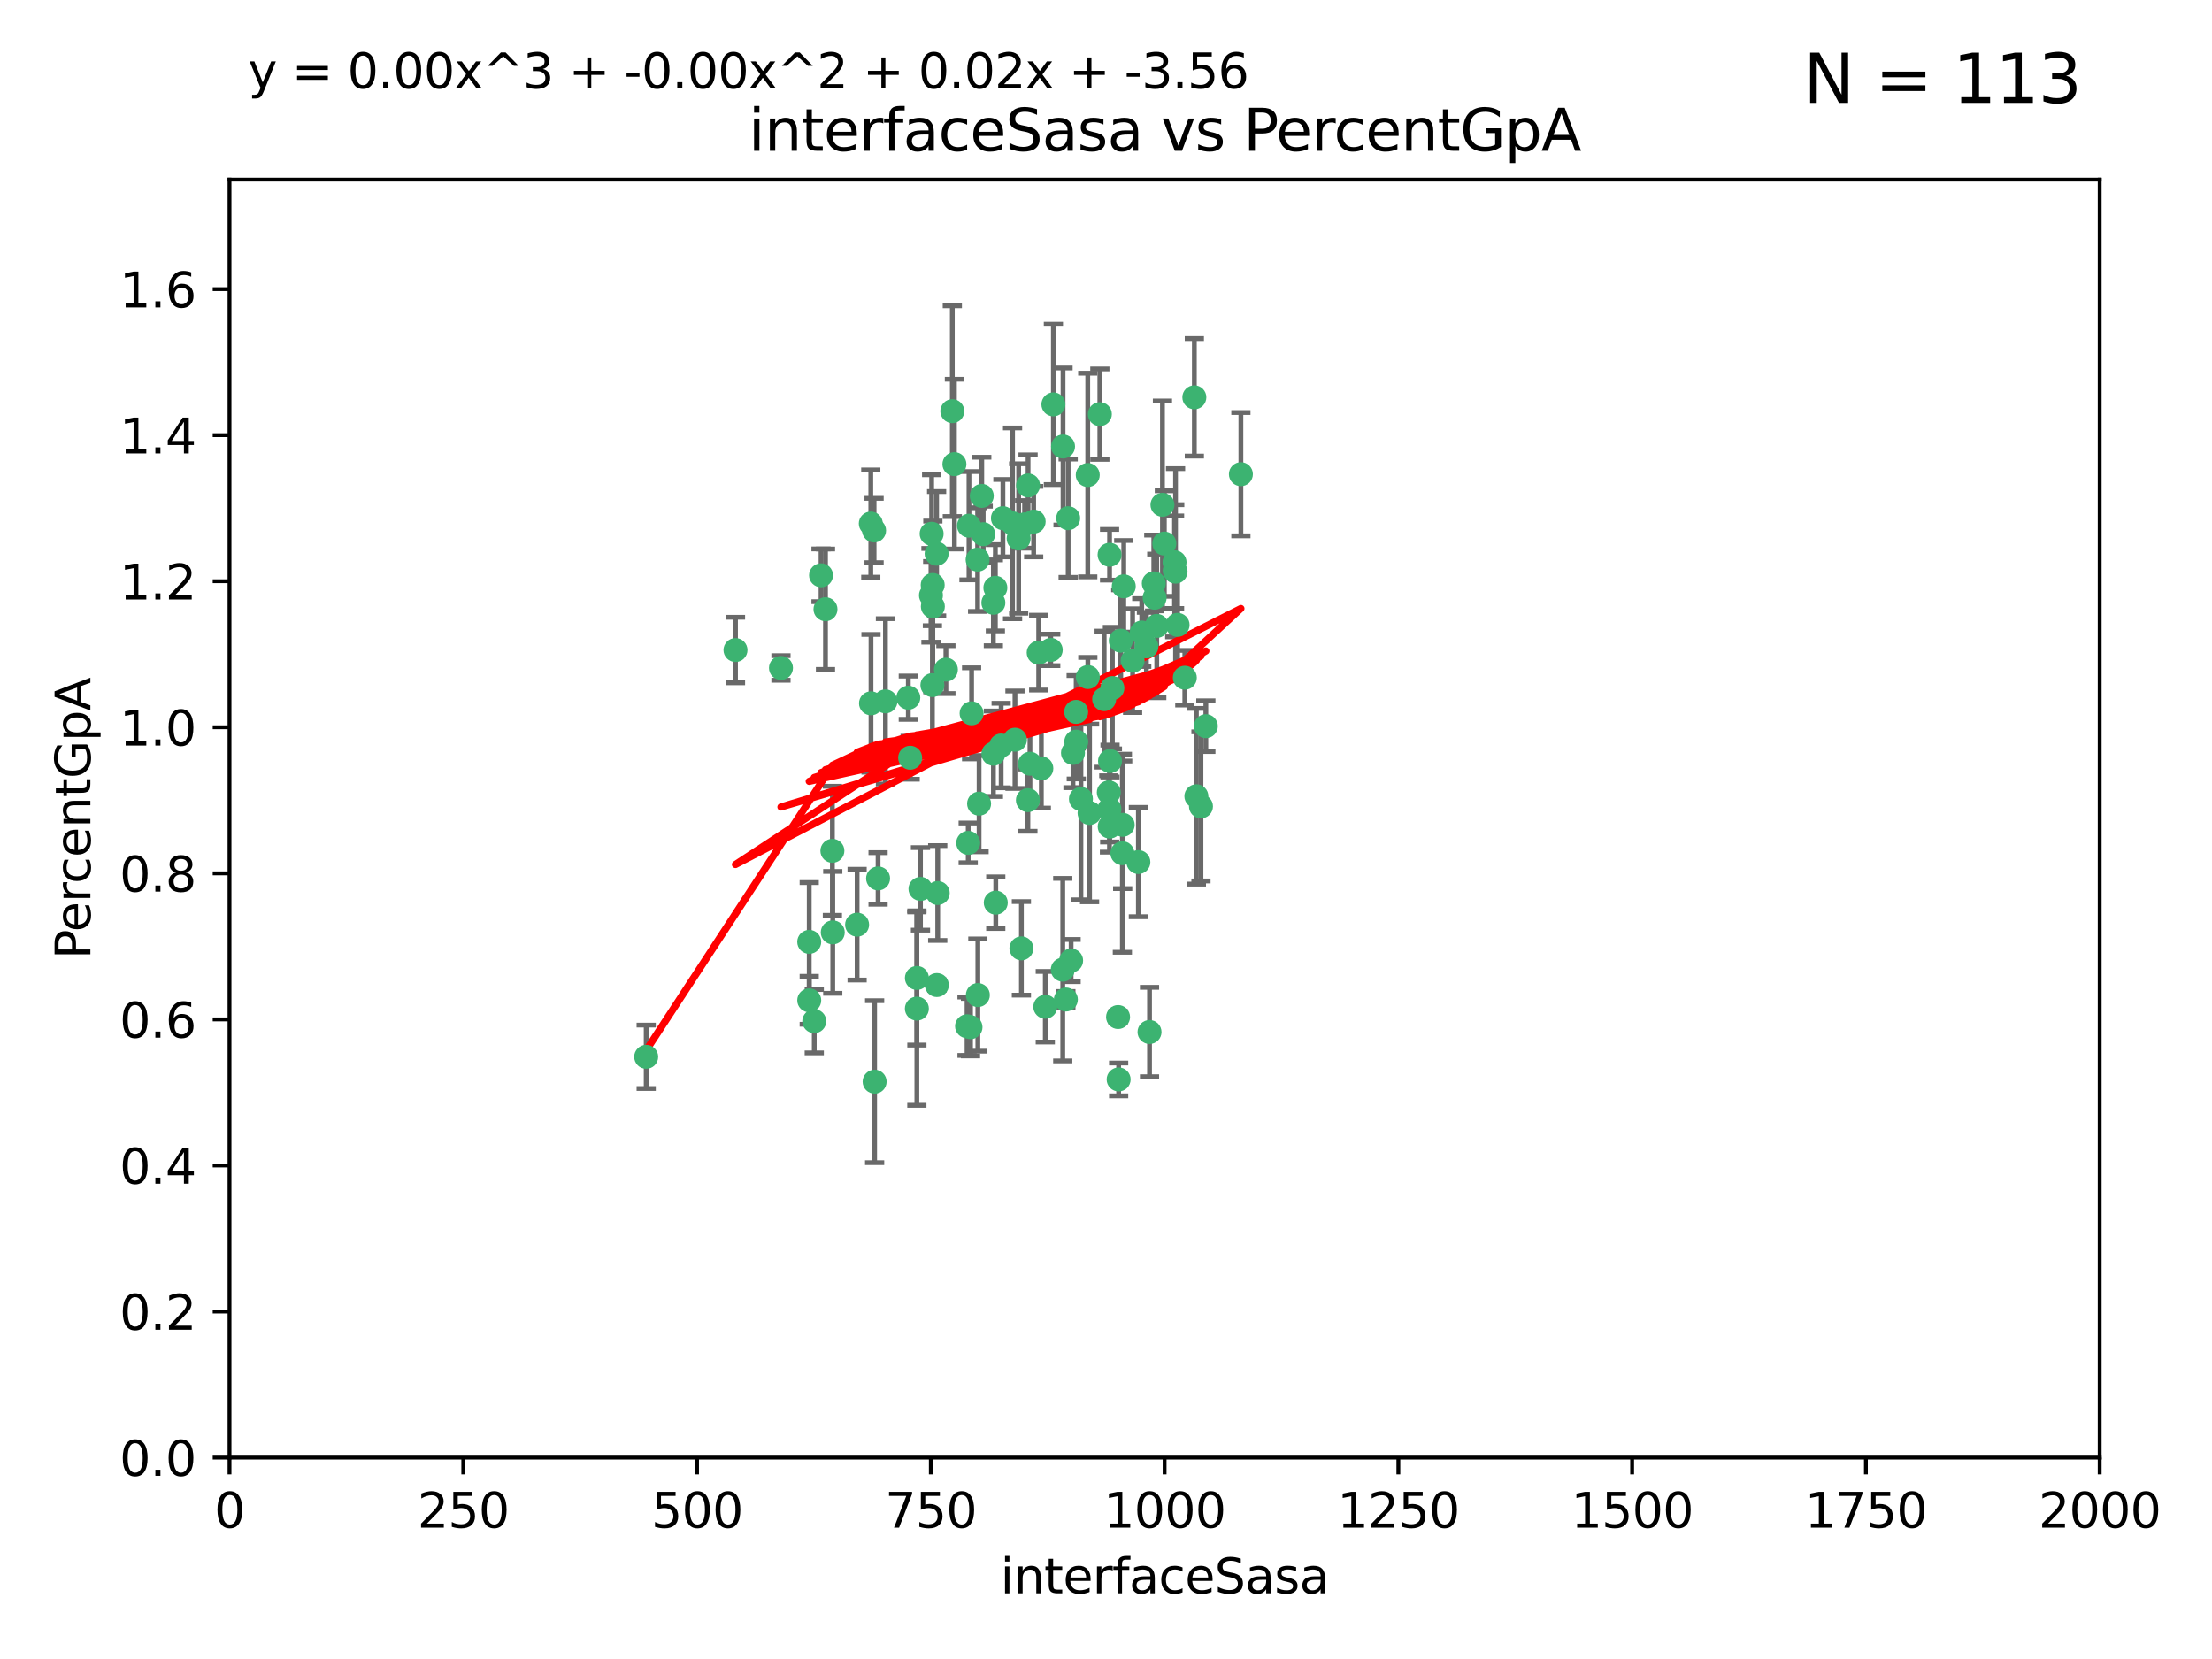 <?xml version="1.0" encoding="utf-8" standalone="no"?>
<!DOCTYPE svg PUBLIC "-//W3C//DTD SVG 1.1//EN"
  "http://www.w3.org/Graphics/SVG/1.1/DTD/svg11.dtd">
<svg xmlns:xlink="http://www.w3.org/1999/xlink" width="460.8pt" height="345.6pt" viewBox="0 0 460.8 345.6" xmlns="http://www.w3.org/2000/svg" version="1.1">
 <defs>
  <style type="text/css">*{stroke-linejoin: round; stroke-linecap: butt}</style>
 </defs>
 <g id="figure_1">
  <g id="patch_1">
   <path d="M 0 345.6 
L 460.8 345.6 
L 460.8 0 
L 0 0 
z
" style="fill: #ffffff"/>
  </g>
  <g id="axes_1">
   <g id="patch_2">
    <path d="M 47.81 303.64 
L 437.4 303.64 
L 437.4 37.411 
L 47.81 37.411 
z
" style="fill: #ffffff"/>
   </g>
   <g id="PathCollection_1">
    <defs>
     <path id="mef9d46c234" d="M 0 1.118 
C 0.297 1.118 0.581 1 0.791 0.791 
C 1 0.581 1.118 0.297 1.118 0 
C 1.118 -0.297 1 -0.581 0.791 -0.791 
C 0.581 -1 0.297 -1.118 0 -1.118 
C -0.297 -1.118 -0.581 -1 -0.791 -0.791 
C -1 -0.581 -1.118 -0.297 -1.118 0 
C -1.118 0.297 -1 0.581 -0.791 0.791 
C -0.581 1 -0.297 1.118 0 1.118 
z
" style="stroke: #3cb371"/>
    </defs>
    <g clip-path="url(#pcbacb53607)">
     <use xlink:href="#mef9d46c234" x="234.098" y="122.143" style="fill: #3cb371; stroke: #3cb371"/>
     <use xlink:href="#mef9d46c234" x="231.145" y="115.568" style="fill: #3cb371; stroke: #3cb371"/>
     <use xlink:href="#mef9d46c234" x="242.554" y="113.232" style="fill: #3cb371; stroke: #3cb371"/>
     <use xlink:href="#mef9d46c234" x="208.925" y="107.943" style="fill: #3cb371; stroke: #3cb371"/>
     <use xlink:href="#mef9d46c234" x="258.5" y="98.781" style="fill: #3cb371; stroke: #3cb371"/>
     <use xlink:href="#mef9d46c234" x="237.846" y="131.77" style="fill: #3cb371; stroke: #3cb371"/>
     <use xlink:href="#mef9d46c234" x="242.159" y="105.161" style="fill: #3cb371; stroke: #3cb371"/>
     <use xlink:href="#mef9d46c234" x="194.329" y="126.342" style="fill: #3cb371; stroke: #3cb371"/>
     <use xlink:href="#mef9d46c234" x="244.888" y="119.082" style="fill: #3cb371; stroke: #3cb371"/>
     <use xlink:href="#mef9d46c234" x="221.45" y="93.014" style="fill: #3cb371; stroke: #3cb371"/>
     <use xlink:href="#mef9d46c234" x="231.733" y="143.336" style="fill: #3cb371; stroke: #3cb371"/>
     <use xlink:href="#mef9d46c234" x="238.82" y="134.663" style="fill: #3cb371; stroke: #3cb371"/>
     <use xlink:href="#mef9d46c234" x="223.131" y="200.101" style="fill: #3cb371; stroke: #3cb371"/>
     <use xlink:href="#mef9d46c234" x="214.167" y="101.126" style="fill: #3cb371; stroke: #3cb371"/>
     <use xlink:href="#mef9d46c234" x="251.201" y="151.274" style="fill: #3cb371; stroke: #3cb371"/>
     <use xlink:href="#mef9d46c234" x="225.177" y="166.436" style="fill: #3cb371; stroke: #3cb371"/>
     <use xlink:href="#mef9d46c234" x="226.975" y="169.36" style="fill: #3cb371; stroke: #3cb371"/>
     <use xlink:href="#mef9d46c234" x="201.856" y="109.513" style="fill: #3cb371; stroke: #3cb371"/>
     <use xlink:href="#mef9d46c234" x="226.614" y="141.043" style="fill: #3cb371; stroke: #3cb371"/>
     <use xlink:href="#mef9d46c234" x="198.385" y="85.648" style="fill: #3cb371; stroke: #3cb371"/>
     <use xlink:href="#mef9d46c234" x="210.935" y="109.017" style="fill: #3cb371; stroke: #3cb371"/>
     <use xlink:href="#mef9d46c234" x="214.128" y="166.685" style="fill: #3cb371; stroke: #3cb371"/>
     <use xlink:href="#mef9d46c234" x="233.81" y="177.737" style="fill: #3cb371; stroke: #3cb371"/>
     <use xlink:href="#mef9d46c234" x="240.527" y="124.513" style="fill: #3cb371; stroke: #3cb371"/>
     <use xlink:href="#mef9d46c234" x="233.475" y="133.468" style="fill: #3cb371; stroke: #3cb371"/>
     <use xlink:href="#mef9d46c234" x="216.929" y="160.067" style="fill: #3cb371; stroke: #3cb371"/>
     <use xlink:href="#mef9d46c234" x="244.715" y="118.9" style="fill: #3cb371; stroke: #3cb371"/>
     <use xlink:href="#mef9d46c234" x="218.885" y="135.386" style="fill: #3cb371; stroke: #3cb371"/>
     <use xlink:href="#mef9d46c234" x="226.597" y="98.955" style="fill: #3cb371; stroke: #3cb371"/>
     <use xlink:href="#mef9d46c234" x="197.048" y="139.497" style="fill: #3cb371; stroke: #3cb371"/>
     <use xlink:href="#mef9d46c234" x="235.941" y="137.629" style="fill: #3cb371; stroke: #3cb371"/>
     <use xlink:href="#mef9d46c234" x="221.39" y="201.998" style="fill: #3cb371; stroke: #3cb371"/>
     <use xlink:href="#mef9d46c234" x="232.912" y="211.864" style="fill: #3cb371; stroke: #3cb371"/>
     <use xlink:href="#mef9d46c234" x="202.401" y="148.602" style="fill: #3cb371; stroke: #3cb371"/>
     <use xlink:href="#mef9d46c234" x="222.518" y="107.949" style="fill: #3cb371; stroke: #3cb371"/>
     <use xlink:href="#mef9d46c234" x="204.819" y="111.281" style="fill: #3cb371; stroke: #3cb371"/>
     <use xlink:href="#mef9d46c234" x="203.96" y="167.417" style="fill: #3cb371; stroke: #3cb371"/>
     <use xlink:href="#mef9d46c234" x="194.296" y="121.859" style="fill: #3cb371; stroke: #3cb371"/>
     <use xlink:href="#mef9d46c234" x="231.12" y="168.564" style="fill: #3cb371; stroke: #3cb371"/>
     <use xlink:href="#mef9d46c234" x="229.119" y="86.272" style="fill: #3cb371; stroke: #3cb371"/>
     <use xlink:href="#mef9d46c234" x="250.183" y="167.984" style="fill: #3cb371; stroke: #3cb371"/>
     <use xlink:href="#mef9d46c234" x="207.351" y="122.444" style="fill: #3cb371; stroke: #3cb371"/>
     <use xlink:href="#mef9d46c234" x="195.114" y="115.347" style="fill: #3cb371; stroke: #3cb371"/>
     <use xlink:href="#mef9d46c234" x="182.088" y="110.514" style="fill: #3cb371; stroke: #3cb371"/>
     <use xlink:href="#mef9d46c234" x="206.946" y="157.016" style="fill: #3cb371; stroke: #3cb371"/>
     <use xlink:href="#mef9d46c234" x="213.44" y="109.239" style="fill: #3cb371; stroke: #3cb371"/>
     <use xlink:href="#mef9d46c234" x="233.033" y="224.865" style="fill: #3cb371; stroke: #3cb371"/>
     <use xlink:href="#mef9d46c234" x="249.228" y="165.873" style="fill: #3cb371; stroke: #3cb371"/>
     <use xlink:href="#mef9d46c234" x="222.039" y="208.215" style="fill: #3cb371; stroke: #3cb371"/>
     <use xlink:href="#mef9d46c234" x="189.216" y="145.341" style="fill: #3cb371; stroke: #3cb371"/>
     <use xlink:href="#mef9d46c234" x="202.173" y="213.979" style="fill: #3cb371; stroke: #3cb371"/>
     <use xlink:href="#mef9d46c234" x="203.704" y="207.286" style="fill: #3cb371; stroke: #3cb371"/>
     <use xlink:href="#mef9d46c234" x="181.402" y="109.065" style="fill: #3cb371; stroke: #3cb371"/>
     <use xlink:href="#mef9d46c234" x="206.936" y="125.569" style="fill: #3cb371; stroke: #3cb371"/>
     <use xlink:href="#mef9d46c234" x="211.436" y="154.097" style="fill: #3cb371; stroke: #3cb371"/>
     <use xlink:href="#mef9d46c234" x="233.876" y="171.824" style="fill: #3cb371; stroke: #3cb371"/>
     <use xlink:href="#mef9d46c234" x="214.562" y="159.094" style="fill: #3cb371; stroke: #3cb371"/>
     <use xlink:href="#mef9d46c234" x="246.818" y="141.181" style="fill: #3cb371; stroke: #3cb371"/>
     <use xlink:href="#mef9d46c234" x="198.821" y="96.69" style="fill: #3cb371; stroke: #3cb371"/>
     <use xlink:href="#mef9d46c234" x="240.975" y="130.388" style="fill: #3cb371; stroke: #3cb371"/>
     <use xlink:href="#mef9d46c234" x="194.076" y="111.192" style="fill: #3cb371; stroke: #3cb371"/>
     <use xlink:href="#mef9d46c234" x="171.039" y="119.843" style="fill: #3cb371; stroke: #3cb371"/>
     <use xlink:href="#mef9d46c234" x="230.982" y="165.075" style="fill: #3cb371; stroke: #3cb371"/>
     <use xlink:href="#mef9d46c234" x="194.235" y="142.72" style="fill: #3cb371; stroke: #3cb371"/>
     <use xlink:href="#mef9d46c234" x="240.357" y="121.528" style="fill: #3cb371; stroke: #3cb371"/>
     <use xlink:href="#mef9d46c234" x="171.963" y="126.913" style="fill: #3cb371; stroke: #3cb371"/>
     <use xlink:href="#mef9d46c234" x="245.309" y="130.173" style="fill: #3cb371; stroke: #3cb371"/>
     <use xlink:href="#mef9d46c234" x="231.239" y="158.542" style="fill: #3cb371; stroke: #3cb371"/>
     <use xlink:href="#mef9d46c234" x="230.017" y="145.644" style="fill: #3cb371; stroke: #3cb371"/>
     <use xlink:href="#mef9d46c234" x="212.776" y="197.559" style="fill: #3cb371; stroke: #3cb371"/>
     <use xlink:href="#mef9d46c234" x="224.209" y="154.498" style="fill: #3cb371; stroke: #3cb371"/>
     <use xlink:href="#mef9d46c234" x="201.453" y="213.781" style="fill: #3cb371; stroke: #3cb371"/>
     <use xlink:href="#mef9d46c234" x="244.68" y="117.123" style="fill: #3cb371; stroke: #3cb371"/>
     <use xlink:href="#mef9d46c234" x="248.803" y="82.766" style="fill: #3cb371; stroke: #3cb371"/>
     <use xlink:href="#mef9d46c234" x="193.935" y="124.015" style="fill: #3cb371; stroke: #3cb371"/>
     <use xlink:href="#mef9d46c234" x="204.519" y="103.302" style="fill: #3cb371; stroke: #3cb371"/>
     <use xlink:href="#mef9d46c234" x="184.453" y="146.106" style="fill: #3cb371; stroke: #3cb371"/>
     <use xlink:href="#mef9d46c234" x="203.654" y="116.576" style="fill: #3cb371; stroke: #3cb371"/>
     <use xlink:href="#mef9d46c234" x="216.376" y="135.958" style="fill: #3cb371; stroke: #3cb371"/>
     <use xlink:href="#mef9d46c234" x="169.625" y="212.733" style="fill: #3cb371; stroke: #3cb371"/>
     <use xlink:href="#mef9d46c234" x="201.694" y="175.59" style="fill: #3cb371; stroke: #3cb371"/>
     <use xlink:href="#mef9d46c234" x="189.601" y="157.852" style="fill: #3cb371; stroke: #3cb371"/>
     <use xlink:href="#mef9d46c234" x="178.551" y="192.625" style="fill: #3cb371; stroke: #3cb371"/>
     <use xlink:href="#mef9d46c234" x="182.92" y="182.992" style="fill: #3cb371; stroke: #3cb371"/>
     <use xlink:href="#mef9d46c234" x="224.185" y="148.297" style="fill: #3cb371; stroke: #3cb371"/>
     <use xlink:href="#mef9d46c234" x="215.33" y="108.658" style="fill: #3cb371; stroke: #3cb371"/>
     <use xlink:href="#mef9d46c234" x="231.172" y="172.188" style="fill: #3cb371; stroke: #3cb371"/>
     <use xlink:href="#mef9d46c234" x="195.165" y="205.202" style="fill: #3cb371; stroke: #3cb371"/>
     <use xlink:href="#mef9d46c234" x="153.217" y="135.415" style="fill: #3cb371; stroke: #3cb371"/>
     <use xlink:href="#mef9d46c234" x="207.435" y="188.041" style="fill: #3cb371; stroke: #3cb371"/>
     <use xlink:href="#mef9d46c234" x="212.203" y="112.178" style="fill: #3cb371; stroke: #3cb371"/>
     <use xlink:href="#mef9d46c234" x="191.004" y="203.727" style="fill: #3cb371; stroke: #3cb371"/>
     <use xlink:href="#mef9d46c234" x="195.344" y="186.034" style="fill: #3cb371; stroke: #3cb371"/>
     <use xlink:href="#mef9d46c234" x="219.44" y="84.238" style="fill: #3cb371; stroke: #3cb371"/>
     <use xlink:href="#mef9d46c234" x="208.557" y="155.307" style="fill: #3cb371; stroke: #3cb371"/>
     <use xlink:href="#mef9d46c234" x="191.752" y="185.169" style="fill: #3cb371; stroke: #3cb371"/>
     <use xlink:href="#mef9d46c234" x="239.465" y="214.987" style="fill: #3cb371; stroke: #3cb371"/>
     <use xlink:href="#mef9d46c234" x="181.445" y="146.514" style="fill: #3cb371; stroke: #3cb371"/>
     <use xlink:href="#mef9d46c234" x="182.201" y="225.333" style="fill: #3cb371; stroke: #3cb371"/>
     <use xlink:href="#mef9d46c234" x="173.402" y="177.24" style="fill: #3cb371; stroke: #3cb371"/>
     <use xlink:href="#mef9d46c234" x="223.521" y="156.841" style="fill: #3cb371; stroke: #3cb371"/>
     <use xlink:href="#mef9d46c234" x="168.577" y="208.382" style="fill: #3cb371; stroke: #3cb371"/>
     <use xlink:href="#mef9d46c234" x="190.998" y="210.111" style="fill: #3cb371; stroke: #3cb371"/>
     <use xlink:href="#mef9d46c234" x="168.577" y="196.207" style="fill: #3cb371; stroke: #3cb371"/>
     <use xlink:href="#mef9d46c234" x="237.143" y="179.582" style="fill: #3cb371; stroke: #3cb371"/>
     <use xlink:href="#mef9d46c234" x="162.692" y="139.145" style="fill: #3cb371; stroke: #3cb371"/>
     <use xlink:href="#mef9d46c234" x="217.753" y="209.723" style="fill: #3cb371; stroke: #3cb371"/>
     <use xlink:href="#mef9d46c234" x="173.48" y="194.231" style="fill: #3cb371; stroke: #3cb371"/>
     <use xlink:href="#mef9d46c234" x="134.613" y="220.154" style="fill: #3cb371; stroke: #3cb371"/>
    </g>
   </g>
   <g id="matplotlib.axis_1">
    <g id="xtick_1">
     <g id="line2d_1">
      <defs>
       <path id="me975639ece" d="M 0 0 
L 0 3.5 
" style="stroke: #000000; stroke-width: 0.8"/>
      </defs>
      <g>
       <use xlink:href="#me975639ece" x="47.81" y="303.64" style="stroke: #000000; stroke-width: 0.8"/>
      </g>
     </g>
     <g id="text_1">
      <!-- 0 -->
      <g transform="translate(44.629 318.238)scale(0.1 -0.1)">
       <defs>
        <path id="DejaVuSans-30" d="M 2034 4250 
Q 1547 4250 1301 3770 
Q 1056 3291 1056 2328 
Q 1056 1369 1301 889 
Q 1547 409 2034 409 
Q 2525 409 2770 889 
Q 3016 1369 3016 2328 
Q 3016 3291 2770 3770 
Q 2525 4250 2034 4250 
z
M 2034 4750 
Q 2819 4750 3233 4129 
Q 3647 3509 3647 2328 
Q 3647 1150 3233 529 
Q 2819 -91 2034 -91 
Q 1250 -91 836 529 
Q 422 1150 422 2328 
Q 422 3509 836 4129 
Q 1250 4750 2034 4750 
z
" transform="scale(0.016)"/>
       </defs>
       <use xlink:href="#DejaVuSans-30"/>
      </g>
     </g>
    </g>
    <g id="xtick_2">
     <g id="line2d_2">
      <g>
       <use xlink:href="#me975639ece" x="96.509" y="303.64" style="stroke: #000000; stroke-width: 0.8"/>
      </g>
     </g>
     <g id="text_2">
      <!-- 250 -->
      <g transform="translate(86.965 318.238)scale(0.1 -0.1)">
       <defs>
        <path id="DejaVuSans-32" d="M 1228 531 
L 3431 531 
L 3431 0 
L 469 0 
L 469 531 
Q 828 903 1448 1529 
Q 2069 2156 2228 2338 
Q 2531 2678 2651 2914 
Q 2772 3150 2772 3378 
Q 2772 3750 2511 3984 
Q 2250 4219 1831 4219 
Q 1534 4219 1204 4116 
Q 875 4013 500 3803 
L 500 4441 
Q 881 4594 1212 4672 
Q 1544 4750 1819 4750 
Q 2544 4750 2975 4387 
Q 3406 4025 3406 3419 
Q 3406 3131 3298 2873 
Q 3191 2616 2906 2266 
Q 2828 2175 2409 1742 
Q 1991 1309 1228 531 
z
" transform="scale(0.016)"/>
        <path id="DejaVuSans-35" d="M 691 4666 
L 3169 4666 
L 3169 4134 
L 1269 4134 
L 1269 2991 
Q 1406 3038 1543 3061 
Q 1681 3084 1819 3084 
Q 2600 3084 3056 2656 
Q 3513 2228 3513 1497 
Q 3513 744 3044 326 
Q 2575 -91 1722 -91 
Q 1428 -91 1123 -41 
Q 819 9 494 109 
L 494 744 
Q 775 591 1075 516 
Q 1375 441 1709 441 
Q 2250 441 2565 725 
Q 2881 1009 2881 1497 
Q 2881 1984 2565 2268 
Q 2250 2553 1709 2553 
Q 1456 2553 1204 2497 
Q 953 2441 691 2322 
L 691 4666 
z
" transform="scale(0.016)"/>
       </defs>
       <use xlink:href="#DejaVuSans-32"/>
       <use xlink:href="#DejaVuSans-35" x="63.623"/>
       <use xlink:href="#DejaVuSans-30" x="127.246"/>
      </g>
     </g>
    </g>
    <g id="xtick_3">
     <g id="line2d_3">
      <g>
       <use xlink:href="#me975639ece" x="145.208" y="303.64" style="stroke: #000000; stroke-width: 0.8"/>
      </g>
     </g>
     <g id="text_3">
      <!-- 500 -->
      <g transform="translate(135.664 318.238)scale(0.1 -0.1)">
       <use xlink:href="#DejaVuSans-35"/>
       <use xlink:href="#DejaVuSans-30" x="63.623"/>
       <use xlink:href="#DejaVuSans-30" x="127.246"/>
      </g>
     </g>
    </g>
    <g id="xtick_4">
     <g id="line2d_4">
      <g>
       <use xlink:href="#me975639ece" x="193.906" y="303.64" style="stroke: #000000; stroke-width: 0.8"/>
      </g>
     </g>
     <g id="text_4">
      <!-- 750 -->
      <g transform="translate(184.363 318.238)scale(0.1 -0.1)">
       <defs>
        <path id="DejaVuSans-37" d="M 525 4666 
L 3525 4666 
L 3525 4397 
L 1831 0 
L 1172 0 
L 2766 4134 
L 525 4134 
L 525 4666 
z
" transform="scale(0.016)"/>
       </defs>
       <use xlink:href="#DejaVuSans-37"/>
       <use xlink:href="#DejaVuSans-35" x="63.623"/>
       <use xlink:href="#DejaVuSans-30" x="127.246"/>
      </g>
     </g>
    </g>
    <g id="xtick_5">
     <g id="line2d_5">
      <g>
       <use xlink:href="#me975639ece" x="242.605" y="303.64" style="stroke: #000000; stroke-width: 0.8"/>
      </g>
     </g>
     <g id="text_5">
      <!-- 1000 -->
      <g transform="translate(229.88 318.238)scale(0.1 -0.1)">
       <defs>
        <path id="DejaVuSans-31" d="M 794 531 
L 1825 531 
L 1825 4091 
L 703 3866 
L 703 4441 
L 1819 4666 
L 2450 4666 
L 2450 531 
L 3481 531 
L 3481 0 
L 794 0 
L 794 531 
z
" transform="scale(0.016)"/>
       </defs>
       <use xlink:href="#DejaVuSans-31"/>
       <use xlink:href="#DejaVuSans-30" x="63.623"/>
       <use xlink:href="#DejaVuSans-30" x="127.246"/>
       <use xlink:href="#DejaVuSans-30" x="190.869"/>
      </g>
     </g>
    </g>
    <g id="xtick_6">
     <g id="line2d_6">
      <g>
       <use xlink:href="#me975639ece" x="291.304" y="303.64" style="stroke: #000000; stroke-width: 0.8"/>
      </g>
     </g>
     <g id="text_6">
      <!-- 1250 -->
      <g transform="translate(278.579 318.238)scale(0.1 -0.1)">
       <use xlink:href="#DejaVuSans-31"/>
       <use xlink:href="#DejaVuSans-32" x="63.623"/>
       <use xlink:href="#DejaVuSans-35" x="127.246"/>
       <use xlink:href="#DejaVuSans-30" x="190.869"/>
      </g>
     </g>
    </g>
    <g id="xtick_7">
     <g id="line2d_7">
      <g>
       <use xlink:href="#me975639ece" x="340.002" y="303.64" style="stroke: #000000; stroke-width: 0.8"/>
      </g>
     </g>
     <g id="text_7">
      <!-- 1500 -->
      <g transform="translate(327.277 318.238)scale(0.1 -0.1)">
       <use xlink:href="#DejaVuSans-31"/>
       <use xlink:href="#DejaVuSans-35" x="63.623"/>
       <use xlink:href="#DejaVuSans-30" x="127.246"/>
       <use xlink:href="#DejaVuSans-30" x="190.869"/>
      </g>
     </g>
    </g>
    <g id="xtick_8">
     <g id="line2d_8">
      <g>
       <use xlink:href="#me975639ece" x="388.701" y="303.64" style="stroke: #000000; stroke-width: 0.8"/>
      </g>
     </g>
     <g id="text_8">
      <!-- 1750 -->
      <g transform="translate(375.976 318.238)scale(0.1 -0.1)">
       <use xlink:href="#DejaVuSans-31"/>
       <use xlink:href="#DejaVuSans-37" x="63.623"/>
       <use xlink:href="#DejaVuSans-35" x="127.246"/>
       <use xlink:href="#DejaVuSans-30" x="190.869"/>
      </g>
     </g>
    </g>
    <g id="xtick_9">
     <g id="line2d_9">
      <g>
       <use xlink:href="#me975639ece" x="437.4" y="303.64" style="stroke: #000000; stroke-width: 0.8"/>
      </g>
     </g>
     <g id="text_9">
      <!-- 2000 -->
      <g transform="translate(424.675 318.238)scale(0.1 -0.1)">
       <use xlink:href="#DejaVuSans-32"/>
       <use xlink:href="#DejaVuSans-30" x="63.623"/>
       <use xlink:href="#DejaVuSans-30" x="127.246"/>
       <use xlink:href="#DejaVuSans-30" x="190.869"/>
      </g>
     </g>
    </g>
    <g id="text_10">
     <!-- interfaceSasa -->
     <g transform="translate(208.398 331.917)scale(0.1 -0.1)">
      <defs>
       <path id="DejaVuSans-69" d="M 603 3500 
L 1178 3500 
L 1178 0 
L 603 0 
L 603 3500 
z
M 603 4863 
L 1178 4863 
L 1178 4134 
L 603 4134 
L 603 4863 
z
" transform="scale(0.016)"/>
       <path id="DejaVuSans-6e" d="M 3513 2113 
L 3513 0 
L 2938 0 
L 2938 2094 
Q 2938 2591 2744 2837 
Q 2550 3084 2163 3084 
Q 1697 3084 1428 2787 
Q 1159 2491 1159 1978 
L 1159 0 
L 581 0 
L 581 3500 
L 1159 3500 
L 1159 2956 
Q 1366 3272 1645 3428 
Q 1925 3584 2291 3584 
Q 2894 3584 3203 3211 
Q 3513 2838 3513 2113 
z
" transform="scale(0.016)"/>
       <path id="DejaVuSans-74" d="M 1172 4494 
L 1172 3500 
L 2356 3500 
L 2356 3053 
L 1172 3053 
L 1172 1153 
Q 1172 725 1289 603 
Q 1406 481 1766 481 
L 2356 481 
L 2356 0 
L 1766 0 
Q 1100 0 847 248 
Q 594 497 594 1153 
L 594 3053 
L 172 3053 
L 172 3500 
L 594 3500 
L 594 4494 
L 1172 4494 
z
" transform="scale(0.016)"/>
       <path id="DejaVuSans-65" d="M 3597 1894 
L 3597 1613 
L 953 1613 
Q 991 1019 1311 708 
Q 1631 397 2203 397 
Q 2534 397 2845 478 
Q 3156 559 3463 722 
L 3463 178 
Q 3153 47 2828 -22 
Q 2503 -91 2169 -91 
Q 1331 -91 842 396 
Q 353 884 353 1716 
Q 353 2575 817 3079 
Q 1281 3584 2069 3584 
Q 2775 3584 3186 3129 
Q 3597 2675 3597 1894 
z
M 3022 2063 
Q 3016 2534 2758 2815 
Q 2500 3097 2075 3097 
Q 1594 3097 1305 2825 
Q 1016 2553 972 2059 
L 3022 2063 
z
" transform="scale(0.016)"/>
       <path id="DejaVuSans-72" d="M 2631 2963 
Q 2534 3019 2420 3045 
Q 2306 3072 2169 3072 
Q 1681 3072 1420 2755 
Q 1159 2438 1159 1844 
L 1159 0 
L 581 0 
L 581 3500 
L 1159 3500 
L 1159 2956 
Q 1341 3275 1631 3429 
Q 1922 3584 2338 3584 
Q 2397 3584 2469 3576 
Q 2541 3569 2628 3553 
L 2631 2963 
z
" transform="scale(0.016)"/>
       <path id="DejaVuSans-66" d="M 2375 4863 
L 2375 4384 
L 1825 4384 
Q 1516 4384 1395 4259 
Q 1275 4134 1275 3809 
L 1275 3500 
L 2222 3500 
L 2222 3053 
L 1275 3053 
L 1275 0 
L 697 0 
L 697 3053 
L 147 3053 
L 147 3500 
L 697 3500 
L 697 3744 
Q 697 4328 969 4595 
Q 1241 4863 1831 4863 
L 2375 4863 
z
" transform="scale(0.016)"/>
       <path id="DejaVuSans-61" d="M 2194 1759 
Q 1497 1759 1228 1600 
Q 959 1441 959 1056 
Q 959 750 1161 570 
Q 1363 391 1709 391 
Q 2188 391 2477 730 
Q 2766 1069 2766 1631 
L 2766 1759 
L 2194 1759 
z
M 3341 1997 
L 3341 0 
L 2766 0 
L 2766 531 
Q 2569 213 2275 61 
Q 1981 -91 1556 -91 
Q 1019 -91 701 211 
Q 384 513 384 1019 
Q 384 1609 779 1909 
Q 1175 2209 1959 2209 
L 2766 2209 
L 2766 2266 
Q 2766 2663 2505 2880 
Q 2244 3097 1772 3097 
Q 1472 3097 1187 3025 
Q 903 2953 641 2809 
L 641 3341 
Q 956 3463 1253 3523 
Q 1550 3584 1831 3584 
Q 2591 3584 2966 3190 
Q 3341 2797 3341 1997 
z
" transform="scale(0.016)"/>
       <path id="DejaVuSans-63" d="M 3122 3366 
L 3122 2828 
Q 2878 2963 2633 3030 
Q 2388 3097 2138 3097 
Q 1578 3097 1268 2742 
Q 959 2388 959 1747 
Q 959 1106 1268 751 
Q 1578 397 2138 397 
Q 2388 397 2633 464 
Q 2878 531 3122 666 
L 3122 134 
Q 2881 22 2623 -34 
Q 2366 -91 2075 -91 
Q 1284 -91 818 406 
Q 353 903 353 1747 
Q 353 2603 823 3093 
Q 1294 3584 2113 3584 
Q 2378 3584 2631 3529 
Q 2884 3475 3122 3366 
z
" transform="scale(0.016)"/>
       <path id="DejaVuSans-53" d="M 3425 4513 
L 3425 3897 
Q 3066 4069 2747 4153 
Q 2428 4238 2131 4238 
Q 1616 4238 1336 4038 
Q 1056 3838 1056 3469 
Q 1056 3159 1242 3001 
Q 1428 2844 1947 2747 
L 2328 2669 
Q 3034 2534 3370 2195 
Q 3706 1856 3706 1288 
Q 3706 609 3251 259 
Q 2797 -91 1919 -91 
Q 1588 -91 1214 -16 
Q 841 59 441 206 
L 441 856 
Q 825 641 1194 531 
Q 1563 422 1919 422 
Q 2459 422 2753 634 
Q 3047 847 3047 1241 
Q 3047 1584 2836 1778 
Q 2625 1972 2144 2069 
L 1759 2144 
Q 1053 2284 737 2584 
Q 422 2884 422 3419 
Q 422 4038 858 4394 
Q 1294 4750 2059 4750 
Q 2388 4750 2728 4690 
Q 3069 4631 3425 4513 
z
" transform="scale(0.016)"/>
       <path id="DejaVuSans-73" d="M 2834 3397 
L 2834 2853 
Q 2591 2978 2328 3040 
Q 2066 3103 1784 3103 
Q 1356 3103 1142 2972 
Q 928 2841 928 2578 
Q 928 2378 1081 2264 
Q 1234 2150 1697 2047 
L 1894 2003 
Q 2506 1872 2764 1633 
Q 3022 1394 3022 966 
Q 3022 478 2636 193 
Q 2250 -91 1575 -91 
Q 1294 -91 989 -36 
Q 684 19 347 128 
L 347 722 
Q 666 556 975 473 
Q 1284 391 1588 391 
Q 1994 391 2212 530 
Q 2431 669 2431 922 
Q 2431 1156 2273 1281 
Q 2116 1406 1581 1522 
L 1381 1569 
Q 847 1681 609 1914 
Q 372 2147 372 2553 
Q 372 3047 722 3315 
Q 1072 3584 1716 3584 
Q 2034 3584 2315 3537 
Q 2597 3491 2834 3397 
z
" transform="scale(0.016)"/>
      </defs>
      <use xlink:href="#DejaVuSans-69"/>
      <use xlink:href="#DejaVuSans-6e" x="27.783"/>
      <use xlink:href="#DejaVuSans-74" x="91.162"/>
      <use xlink:href="#DejaVuSans-65" x="130.371"/>
      <use xlink:href="#DejaVuSans-72" x="191.895"/>
      <use xlink:href="#DejaVuSans-66" x="233.008"/>
      <use xlink:href="#DejaVuSans-61" x="268.213"/>
      <use xlink:href="#DejaVuSans-63" x="329.492"/>
      <use xlink:href="#DejaVuSans-65" x="384.473"/>
      <use xlink:href="#DejaVuSans-53" x="445.996"/>
      <use xlink:href="#DejaVuSans-61" x="509.473"/>
      <use xlink:href="#DejaVuSans-73" x="570.752"/>
      <use xlink:href="#DejaVuSans-61" x="622.852"/>
     </g>
    </g>
   </g>
   <g id="matplotlib.axis_2">
    <g id="ytick_1">
     <g id="line2d_10">
      <defs>
       <path id="m082e7d46f5" d="M 0 0 
L -3.5 0 
" style="stroke: #000000; stroke-width: 0.8"/>
      </defs>
      <g>
       <use xlink:href="#m082e7d46f5" x="47.81" y="303.64" style="stroke: #000000; stroke-width: 0.8"/>
      </g>
     </g>
     <g id="text_11">
      <!-- 0.0 -->
      <g transform="translate(24.907 307.439)scale(0.1 -0.1)">
       <defs>
        <path id="DejaVuSans-2e" d="M 684 794 
L 1344 794 
L 1344 0 
L 684 0 
L 684 794 
z
" transform="scale(0.016)"/>
       </defs>
       <use xlink:href="#DejaVuSans-30"/>
       <use xlink:href="#DejaVuSans-2e" x="63.623"/>
       <use xlink:href="#DejaVuSans-30" x="95.41"/>
      </g>
     </g>
    </g>
    <g id="ytick_2">
     <g id="line2d_11">
      <g>
       <use xlink:href="#m082e7d46f5" x="47.81" y="273.214" style="stroke: #000000; stroke-width: 0.8"/>
      </g>
     </g>
     <g id="text_12">
      <!-- 0.2 -->
      <g transform="translate(24.907 277.013)scale(0.1 -0.1)">
       <use xlink:href="#DejaVuSans-30"/>
       <use xlink:href="#DejaVuSans-2e" x="63.623"/>
       <use xlink:href="#DejaVuSans-32" x="95.41"/>
      </g>
     </g>
    </g>
    <g id="ytick_3">
     <g id="line2d_12">
      <g>
       <use xlink:href="#m082e7d46f5" x="47.81" y="242.788" style="stroke: #000000; stroke-width: 0.8"/>
      </g>
     </g>
     <g id="text_13">
      <!-- 0.4 -->
      <g transform="translate(24.907 246.587)scale(0.1 -0.1)">
       <defs>
        <path id="DejaVuSans-34" d="M 2419 4116 
L 825 1625 
L 2419 1625 
L 2419 4116 
z
M 2253 4666 
L 3047 4666 
L 3047 1625 
L 3713 1625 
L 3713 1100 
L 3047 1100 
L 3047 0 
L 2419 0 
L 2419 1100 
L 313 1100 
L 313 1709 
L 2253 4666 
z
" transform="scale(0.016)"/>
       </defs>
       <use xlink:href="#DejaVuSans-30"/>
       <use xlink:href="#DejaVuSans-2e" x="63.623"/>
       <use xlink:href="#DejaVuSans-34" x="95.41"/>
      </g>
     </g>
    </g>
    <g id="ytick_4">
     <g id="line2d_13">
      <g>
       <use xlink:href="#m082e7d46f5" x="47.81" y="212.362" style="stroke: #000000; stroke-width: 0.8"/>
      </g>
     </g>
     <g id="text_14">
      <!-- 0.6 -->
      <g transform="translate(24.907 216.161)scale(0.1 -0.1)">
       <defs>
        <path id="DejaVuSans-36" d="M 2113 2584 
Q 1688 2584 1439 2293 
Q 1191 2003 1191 1497 
Q 1191 994 1439 701 
Q 1688 409 2113 409 
Q 2538 409 2786 701 
Q 3034 994 3034 1497 
Q 3034 2003 2786 2293 
Q 2538 2584 2113 2584 
z
M 3366 4563 
L 3366 3988 
Q 3128 4100 2886 4159 
Q 2644 4219 2406 4219 
Q 1781 4219 1451 3797 
Q 1122 3375 1075 2522 
Q 1259 2794 1537 2939 
Q 1816 3084 2150 3084 
Q 2853 3084 3261 2657 
Q 3669 2231 3669 1497 
Q 3669 778 3244 343 
Q 2819 -91 2113 -91 
Q 1303 -91 875 529 
Q 447 1150 447 2328 
Q 447 3434 972 4092 
Q 1497 4750 2381 4750 
Q 2619 4750 2861 4703 
Q 3103 4656 3366 4563 
z
" transform="scale(0.016)"/>
       </defs>
       <use xlink:href="#DejaVuSans-30"/>
       <use xlink:href="#DejaVuSans-2e" x="63.623"/>
       <use xlink:href="#DejaVuSans-36" x="95.41"/>
      </g>
     </g>
    </g>
    <g id="ytick_5">
     <g id="line2d_14">
      <g>
       <use xlink:href="#m082e7d46f5" x="47.81" y="181.935" style="stroke: #000000; stroke-width: 0.8"/>
      </g>
     </g>
     <g id="text_15">
      <!-- 0.8 -->
      <g transform="translate(24.907 185.735)scale(0.1 -0.1)">
       <defs>
        <path id="DejaVuSans-38" d="M 2034 2216 
Q 1584 2216 1326 1975 
Q 1069 1734 1069 1313 
Q 1069 891 1326 650 
Q 1584 409 2034 409 
Q 2484 409 2743 651 
Q 3003 894 3003 1313 
Q 3003 1734 2745 1975 
Q 2488 2216 2034 2216 
z
M 1403 2484 
Q 997 2584 770 2862 
Q 544 3141 544 3541 
Q 544 4100 942 4425 
Q 1341 4750 2034 4750 
Q 2731 4750 3128 4425 
Q 3525 4100 3525 3541 
Q 3525 3141 3298 2862 
Q 3072 2584 2669 2484 
Q 3125 2378 3379 2068 
Q 3634 1759 3634 1313 
Q 3634 634 3220 271 
Q 2806 -91 2034 -91 
Q 1263 -91 848 271 
Q 434 634 434 1313 
Q 434 1759 690 2068 
Q 947 2378 1403 2484 
z
M 1172 3481 
Q 1172 3119 1398 2916 
Q 1625 2713 2034 2713 
Q 2441 2713 2670 2916 
Q 2900 3119 2900 3481 
Q 2900 3844 2670 4047 
Q 2441 4250 2034 4250 
Q 1625 4250 1398 4047 
Q 1172 3844 1172 3481 
z
" transform="scale(0.016)"/>
       </defs>
       <use xlink:href="#DejaVuSans-30"/>
       <use xlink:href="#DejaVuSans-2e" x="63.623"/>
       <use xlink:href="#DejaVuSans-38" x="95.41"/>
      </g>
     </g>
    </g>
    <g id="ytick_6">
     <g id="line2d_15">
      <g>
       <use xlink:href="#m082e7d46f5" x="47.81" y="151.509" style="stroke: #000000; stroke-width: 0.8"/>
      </g>
     </g>
     <g id="text_16">
      <!-- 1.0 -->
      <g transform="translate(24.907 155.308)scale(0.1 -0.1)">
       <use xlink:href="#DejaVuSans-31"/>
       <use xlink:href="#DejaVuSans-2e" x="63.623"/>
       <use xlink:href="#DejaVuSans-30" x="95.41"/>
      </g>
     </g>
    </g>
    <g id="ytick_7">
     <g id="line2d_16">
      <g>
       <use xlink:href="#m082e7d46f5" x="47.81" y="121.083" style="stroke: #000000; stroke-width: 0.8"/>
      </g>
     </g>
     <g id="text_17">
      <!-- 1.2 -->
      <g transform="translate(24.907 124.882)scale(0.1 -0.1)">
       <use xlink:href="#DejaVuSans-31"/>
       <use xlink:href="#DejaVuSans-2e" x="63.623"/>
       <use xlink:href="#DejaVuSans-32" x="95.41"/>
      </g>
     </g>
    </g>
    <g id="ytick_8">
     <g id="line2d_17">
      <g>
       <use xlink:href="#m082e7d46f5" x="47.81" y="90.657" style="stroke: #000000; stroke-width: 0.8"/>
      </g>
     </g>
     <g id="text_18">
      <!-- 1.4 -->
      <g transform="translate(24.907 94.456)scale(0.1 -0.1)">
       <use xlink:href="#DejaVuSans-31"/>
       <use xlink:href="#DejaVuSans-2e" x="63.623"/>
       <use xlink:href="#DejaVuSans-34" x="95.41"/>
      </g>
     </g>
    </g>
    <g id="ytick_9">
     <g id="line2d_18">
      <g>
       <use xlink:href="#m082e7d46f5" x="47.81" y="60.231" style="stroke: #000000; stroke-width: 0.8"/>
      </g>
     </g>
     <g id="text_19">
      <!-- 1.6 -->
      <g transform="translate(24.907 64.03)scale(0.1 -0.1)">
       <use xlink:href="#DejaVuSans-31"/>
       <use xlink:href="#DejaVuSans-2e" x="63.623"/>
       <use xlink:href="#DejaVuSans-36" x="95.41"/>
      </g>
     </g>
    </g>
    <g id="text_20">
     <!-- PercentGpA -->
     <g transform="translate(18.827 199.802)rotate(-90)scale(0.1 -0.1)">
      <defs>
       <path id="DejaVuSans-50" d="M 1259 4147 
L 1259 2394 
L 2053 2394 
Q 2494 2394 2734 2622 
Q 2975 2850 2975 3272 
Q 2975 3691 2734 3919 
Q 2494 4147 2053 4147 
L 1259 4147 
z
M 628 4666 
L 2053 4666 
Q 2838 4666 3239 4311 
Q 3641 3956 3641 3272 
Q 3641 2581 3239 2228 
Q 2838 1875 2053 1875 
L 1259 1875 
L 1259 0 
L 628 0 
L 628 4666 
z
" transform="scale(0.016)"/>
       <path id="DejaVuSans-47" d="M 3809 666 
L 3809 1919 
L 2778 1919 
L 2778 2438 
L 4434 2438 
L 4434 434 
Q 4069 175 3628 42 
Q 3188 -91 2688 -91 
Q 1594 -91 976 548 
Q 359 1188 359 2328 
Q 359 3472 976 4111 
Q 1594 4750 2688 4750 
Q 3144 4750 3555 4637 
Q 3966 4525 4313 4306 
L 4313 3634 
Q 3963 3931 3569 4081 
Q 3175 4231 2741 4231 
Q 1884 4231 1454 3753 
Q 1025 3275 1025 2328 
Q 1025 1384 1454 906 
Q 1884 428 2741 428 
Q 3075 428 3337 486 
Q 3600 544 3809 666 
z
" transform="scale(0.016)"/>
       <path id="DejaVuSans-70" d="M 1159 525 
L 1159 -1331 
L 581 -1331 
L 581 3500 
L 1159 3500 
L 1159 2969 
Q 1341 3281 1617 3432 
Q 1894 3584 2278 3584 
Q 2916 3584 3314 3078 
Q 3713 2572 3713 1747 
Q 3713 922 3314 415 
Q 2916 -91 2278 -91 
Q 1894 -91 1617 61 
Q 1341 213 1159 525 
z
M 3116 1747 
Q 3116 2381 2855 2742 
Q 2594 3103 2138 3103 
Q 1681 3103 1420 2742 
Q 1159 2381 1159 1747 
Q 1159 1113 1420 752 
Q 1681 391 2138 391 
Q 2594 391 2855 752 
Q 3116 1113 3116 1747 
z
" transform="scale(0.016)"/>
       <path id="DejaVuSans-41" d="M 2188 4044 
L 1331 1722 
L 3047 1722 
L 2188 4044 
z
M 1831 4666 
L 2547 4666 
L 4325 0 
L 3669 0 
L 3244 1197 
L 1141 1197 
L 716 0 
L 50 0 
L 1831 4666 
z
" transform="scale(0.016)"/>
      </defs>
      <use xlink:href="#DejaVuSans-50"/>
      <use xlink:href="#DejaVuSans-65" x="56.678"/>
      <use xlink:href="#DejaVuSans-72" x="118.201"/>
      <use xlink:href="#DejaVuSans-63" x="157.064"/>
      <use xlink:href="#DejaVuSans-65" x="212.045"/>
      <use xlink:href="#DejaVuSans-6e" x="273.568"/>
      <use xlink:href="#DejaVuSans-74" x="336.947"/>
      <use xlink:href="#DejaVuSans-47" x="376.156"/>
      <use xlink:href="#DejaVuSans-70" x="453.646"/>
      <use xlink:href="#DejaVuSans-41" x="517.123"/>
     </g>
    </g>
   </g>
   <g id="LineCollection_1">
    <path d="M 234.098 131.684 
L 234.098 112.601 
" clip-path="url(#pcbacb53607)" style="fill: none; stroke: #696969"/>
    <path d="M 231.145 120.843 
L 231.145 110.292 
" clip-path="url(#pcbacb53607)" style="fill: none; stroke: #696969"/>
    <path d="M 242.554 124.224 
L 242.554 102.241 
" clip-path="url(#pcbacb53607)" style="fill: none; stroke: #696969"/>
    <path d="M 208.925 116.002 
L 208.925 99.884 
" clip-path="url(#pcbacb53607)" style="fill: none; stroke: #696969"/>
    <path d="M 258.5 111.622 
L 258.5 85.94 
" clip-path="url(#pcbacb53607)" style="fill: none; stroke: #696969"/>
    <path d="M 237.846 138.833 
L 237.846 124.706 
" clip-path="url(#pcbacb53607)" style="fill: none; stroke: #696969"/>
    <path d="M 242.159 126.793 
L 242.159 83.529 
" clip-path="url(#pcbacb53607)" style="fill: none; stroke: #696969"/>
    <path d="M 194.329 144.131 
L 194.329 108.553 
" clip-path="url(#pcbacb53607)" style="fill: none; stroke: #696969"/>
    <path d="M 244.888 140.54 
L 244.888 97.624 
" clip-path="url(#pcbacb53607)" style="fill: none; stroke: #696969"/>
    <path d="M 221.45 109.37 
L 221.45 76.657 
" clip-path="url(#pcbacb53607)" style="fill: none; stroke: #696969"/>
    <path d="M 231.733 155.999 
L 231.733 130.673 
" clip-path="url(#pcbacb53607)" style="fill: none; stroke: #696969"/>
    <path d="M 238.82 141.76 
L 238.82 127.565 
" clip-path="url(#pcbacb53607)" style="fill: none; stroke: #696969"/>
    <path d="M 223.131 204.49 
L 223.131 195.712 
" clip-path="url(#pcbacb53607)" style="fill: none; stroke: #696969"/>
    <path d="M 214.167 107.492 
L 214.167 94.76 
" clip-path="url(#pcbacb53607)" style="fill: none; stroke: #696969"/>
    <path d="M 251.201 156.555 
L 251.201 145.993 
" clip-path="url(#pcbacb53607)" style="fill: none; stroke: #696969"/>
    <path d="M 225.177 187.454 
L 225.177 145.417 
" clip-path="url(#pcbacb53607)" style="fill: none; stroke: #696969"/>
    <path d="M 226.975 187.862 
L 226.975 150.857 
" clip-path="url(#pcbacb53607)" style="fill: none; stroke: #696969"/>
    <path d="M 201.856 120.79 
L 201.856 98.237 
" clip-path="url(#pcbacb53607)" style="fill: none; stroke: #696969"/>
    <path d="M 226.614 145.137 
L 226.614 136.95 
" clip-path="url(#pcbacb53607)" style="fill: none; stroke: #696969"/>
    <path d="M 198.385 107.604 
L 198.385 63.693 
" clip-path="url(#pcbacb53607)" style="fill: none; stroke: #696969"/>
    <path d="M 210.935 128.892 
L 210.935 89.143 
" clip-path="url(#pcbacb53607)" style="fill: none; stroke: #696969"/>
    <path d="M 214.128 173.167 
L 214.128 160.202 
" clip-path="url(#pcbacb53607)" style="fill: none; stroke: #696969"/>
    <path d="M 233.81 198.37 
L 233.81 157.105 
" clip-path="url(#pcbacb53607)" style="fill: none; stroke: #696969"/>
    <path d="M 240.527 127.259 
L 240.527 121.767 
" clip-path="url(#pcbacb53607)" style="fill: none; stroke: #696969"/>
    <path d="M 233.475 144.058 
L 233.475 122.877 
" clip-path="url(#pcbacb53607)" style="fill: none; stroke: #696969"/>
    <path d="M 216.929 168.337 
L 216.929 151.798 
" clip-path="url(#pcbacb53607)" style="fill: none; stroke: #696969"/>
    <path d="M 244.715 132.664 
L 244.715 105.136 
" clip-path="url(#pcbacb53607)" style="fill: none; stroke: #696969"/>
    <path d="M 218.885 138.663 
L 218.885 132.109 
" clip-path="url(#pcbacb53607)" style="fill: none; stroke: #696969"/>
    <path d="M 226.597 120.165 
L 226.597 77.745 
" clip-path="url(#pcbacb53607)" style="fill: none; stroke: #696969"/>
    <path d="M 197.048 144.481 
L 197.048 134.514 
" clip-path="url(#pcbacb53607)" style="fill: none; stroke: #696969"/>
    <path d="M 235.941 148.436 
L 235.941 126.823 
" clip-path="url(#pcbacb53607)" style="fill: none; stroke: #696969"/>
    <path d="M 221.39 221.006 
L 221.39 182.989 
" clip-path="url(#pcbacb53607)" style="fill: none; stroke: #696969"/>
    <path d="M 232.912 213.072 
L 232.912 210.656 
" clip-path="url(#pcbacb53607)" style="fill: none; stroke: #696969"/>
    <path d="M 202.401 158.086 
L 202.401 139.118 
" clip-path="url(#pcbacb53607)" style="fill: none; stroke: #696969"/>
    <path d="M 222.518 120.265 
L 222.518 95.634 
" clip-path="url(#pcbacb53607)" style="fill: none; stroke: #696969"/>
    <path d="M 204.819 117.118 
L 204.819 105.444 
" clip-path="url(#pcbacb53607)" style="fill: none; stroke: #696969"/>
    <path d="M 203.96 177.442 
L 203.96 157.392 
" clip-path="url(#pcbacb53607)" style="fill: none; stroke: #696969"/>
    <path d="M 194.296 126.751 
L 194.296 116.967 
" clip-path="url(#pcbacb53607)" style="fill: none; stroke: #696969"/>
    <path d="M 231.12 177.513 
L 231.12 159.615 
" clip-path="url(#pcbacb53607)" style="fill: none; stroke: #696969"/>
    <path d="M 229.119 95.691 
L 229.119 76.852 
" clip-path="url(#pcbacb53607)" style="fill: none; stroke: #696969"/>
    <path d="M 250.183 183.521 
L 250.183 152.447 
" clip-path="url(#pcbacb53607)" style="fill: none; stroke: #696969"/>
    <path d="M 207.351 131.425 
L 207.351 113.463 
" clip-path="url(#pcbacb53607)" style="fill: none; stroke: #696969"/>
    <path d="M 195.114 128.299 
L 195.114 102.395 
" clip-path="url(#pcbacb53607)" style="fill: none; stroke: #696969"/>
    <path d="M 182.088 117.217 
L 182.088 103.811 
" clip-path="url(#pcbacb53607)" style="fill: none; stroke: #696969"/>
    <path d="M 206.946 165.913 
L 206.946 148.118 
" clip-path="url(#pcbacb53607)" style="fill: none; stroke: #696969"/>
    <path d="M 213.44 114.195 
L 213.44 104.283 
" clip-path="url(#pcbacb53607)" style="fill: none; stroke: #696969"/>
    <path d="M 233.033 228.285 
L 233.033 221.445 
" clip-path="url(#pcbacb53607)" style="fill: none; stroke: #696969"/>
    <path d="M 249.228 184.172 
L 249.228 147.574 
" clip-path="url(#pcbacb53607)" style="fill: none; stroke: #696969"/>
    <path d="M 222.039 209.889 
L 222.039 206.542 
" clip-path="url(#pcbacb53607)" style="fill: none; stroke: #696969"/>
    <path d="M 189.216 149.851 
L 189.216 140.831 
" clip-path="url(#pcbacb53607)" style="fill: none; stroke: #696969"/>
    <path d="M 202.173 219.969 
L 202.173 207.99 
" clip-path="url(#pcbacb53607)" style="fill: none; stroke: #696969"/>
    <path d="M 203.704 218.975 
L 203.704 195.596 
" clip-path="url(#pcbacb53607)" style="fill: none; stroke: #696969"/>
    <path d="M 181.402 120.232 
L 181.402 97.898 
" clip-path="url(#pcbacb53607)" style="fill: none; stroke: #696969"/>
    <path d="M 206.936 134.51 
L 206.936 116.629 
" clip-path="url(#pcbacb53607)" style="fill: none; stroke: #696969"/>
    <path d="M 211.436 164.246 
L 211.436 143.949 
" clip-path="url(#pcbacb53607)" style="fill: none; stroke: #696969"/>
    <path d="M 233.876 185.115 
L 233.876 158.533 
" clip-path="url(#pcbacb53607)" style="fill: none; stroke: #696969"/>
    <path d="M 214.562 168.305 
L 214.562 149.883 
" clip-path="url(#pcbacb53607)" style="fill: none; stroke: #696969"/>
    <path d="M 246.818 146.872 
L 246.818 135.491 
" clip-path="url(#pcbacb53607)" style="fill: none; stroke: #696969"/>
    <path d="M 198.821 114.37 
L 198.821 79.009 
" clip-path="url(#pcbacb53607)" style="fill: none; stroke: #696969"/>
    <path d="M 240.975 145.35 
L 240.975 115.426 
" clip-path="url(#pcbacb53607)" style="fill: none; stroke: #696969"/>
    <path d="M 194.076 123.488 
L 194.076 98.897 
" clip-path="url(#pcbacb53607)" style="fill: none; stroke: #696969"/>
    <path d="M 171.039 125.336 
L 171.039 114.351 
" clip-path="url(#pcbacb53607)" style="fill: none; stroke: #696969"/>
    <path d="M 230.982 168.546 
L 230.982 161.604 
" clip-path="url(#pcbacb53607)" style="fill: none; stroke: #696969"/>
    <path d="M 194.235 155.094 
L 194.235 130.347 
" clip-path="url(#pcbacb53607)" style="fill: none; stroke: #696969"/>
    <path d="M 240.357 131.591 
L 240.357 111.465 
" clip-path="url(#pcbacb53607)" style="fill: none; stroke: #696969"/>
    <path d="M 171.963 139.456 
L 171.963 114.37 
" clip-path="url(#pcbacb53607)" style="fill: none; stroke: #696969"/>
    <path d="M 245.309 141.379 
L 245.309 118.966 
" clip-path="url(#pcbacb53607)" style="fill: none; stroke: #696969"/>
    <path d="M 231.239 161.867 
L 231.239 155.217 
" clip-path="url(#pcbacb53607)" style="fill: none; stroke: #696969"/>
    <path d="M 230.017 159.813 
L 230.017 131.474 
" clip-path="url(#pcbacb53607)" style="fill: none; stroke: #696969"/>
    <path d="M 212.776 207.303 
L 212.776 187.815 
" clip-path="url(#pcbacb53607)" style="fill: none; stroke: #696969"/>
    <path d="M 224.209 162.273 
L 224.209 146.722 
" clip-path="url(#pcbacb53607)" style="fill: none; stroke: #696969"/>
    <path d="M 201.453 219.871 
L 201.453 207.692 
" clip-path="url(#pcbacb53607)" style="fill: none; stroke: #696969"/>
    <path d="M 244.68 126.763 
L 244.68 107.483 
" clip-path="url(#pcbacb53607)" style="fill: none; stroke: #696969"/>
    <path d="M 248.803 95.013 
L 248.803 70.519 
" clip-path="url(#pcbacb53607)" style="fill: none; stroke: #696969"/>
    <path d="M 193.935 133.777 
L 193.935 114.253 
" clip-path="url(#pcbacb53607)" style="fill: none; stroke: #696969"/>
    <path d="M 204.519 111.355 
L 204.519 95.25 
" clip-path="url(#pcbacb53607)" style="fill: none; stroke: #696969"/>
    <path d="M 184.453 163.326 
L 184.453 128.886 
" clip-path="url(#pcbacb53607)" style="fill: none; stroke: #696969"/>
    <path d="M 203.654 127.369 
L 203.654 105.784 
" clip-path="url(#pcbacb53607)" style="fill: none; stroke: #696969"/>
    <path d="M 216.376 143.75 
L 216.376 128.166 
" clip-path="url(#pcbacb53607)" style="fill: none; stroke: #696969"/>
    <path d="M 169.625 219.331 
L 169.625 206.134 
" clip-path="url(#pcbacb53607)" style="fill: none; stroke: #696969"/>
    <path d="M 201.694 179.727 
L 201.694 171.452 
" clip-path="url(#pcbacb53607)" style="fill: none; stroke: #696969"/>
    <path d="M 189.601 162.333 
L 189.601 153.37 
" clip-path="url(#pcbacb53607)" style="fill: none; stroke: #696969"/>
    <path d="M 178.551 204.16 
L 178.551 181.09 
" clip-path="url(#pcbacb53607)" style="fill: none; stroke: #696969"/>
    <path d="M 182.92 188.363 
L 182.92 177.621 
" clip-path="url(#pcbacb53607)" style="fill: none; stroke: #696969"/>
    <path d="M 224.185 155.865 
L 224.185 140.729 
" clip-path="url(#pcbacb53607)" style="fill: none; stroke: #696969"/>
    <path d="M 215.33 115.997 
L 215.33 101.32 
" clip-path="url(#pcbacb53607)" style="fill: none; stroke: #696969"/>
    <path d="M 231.172 175.398 
L 231.172 168.977 
" clip-path="url(#pcbacb53607)" style="fill: none; stroke: #696969"/>
    <path d="M 195.165 206.291 
L 195.165 204.114 
" clip-path="url(#pcbacb53607)" style="fill: none; stroke: #696969"/>
    <path d="M 153.217 142.239 
L 153.217 128.591 
" clip-path="url(#pcbacb53607)" style="fill: none; stroke: #696969"/>
    <path d="M 207.435 193.412 
L 207.435 182.671 
" clip-path="url(#pcbacb53607)" style="fill: none; stroke: #696969"/>
    <path d="M 212.203 127.743 
L 212.203 96.614 
" clip-path="url(#pcbacb53607)" style="fill: none; stroke: #696969"/>
    <path d="M 191.004 217.705 
L 191.004 189.75 
" clip-path="url(#pcbacb53607)" style="fill: none; stroke: #696969"/>
    <path d="M 195.344 195.91 
L 195.344 176.158 
" clip-path="url(#pcbacb53607)" style="fill: none; stroke: #696969"/>
    <path d="M 219.44 100.942 
L 219.44 67.533 
" clip-path="url(#pcbacb53607)" style="fill: none; stroke: #696969"/>
    <path d="M 208.557 164.111 
L 208.557 146.503 
" clip-path="url(#pcbacb53607)" style="fill: none; stroke: #696969"/>
    <path d="M 191.752 193.766 
L 191.752 176.573 
" clip-path="url(#pcbacb53607)" style="fill: none; stroke: #696969"/>
    <path d="M 239.465 224.298 
L 239.465 205.675 
" clip-path="url(#pcbacb53607)" style="fill: none; stroke: #696969"/>
    <path d="M 181.445 160.864 
L 181.445 132.164 
" clip-path="url(#pcbacb53607)" style="fill: none; stroke: #696969"/>
    <path d="M 182.201 242.204 
L 182.201 208.462 
" clip-path="url(#pcbacb53607)" style="fill: none; stroke: #696969"/>
    <path d="M 173.402 190.686 
L 173.402 163.794 
" clip-path="url(#pcbacb53607)" style="fill: none; stroke: #696969"/>
    <path d="M 223.521 164.083 
L 223.521 149.6 
" clip-path="url(#pcbacb53607)" style="fill: none; stroke: #696969"/>
    <path d="M 168.577 213.376 
L 168.577 203.389 
" clip-path="url(#pcbacb53607)" style="fill: none; stroke: #696969"/>
    <path d="M 190.998 230.254 
L 190.998 189.968 
" clip-path="url(#pcbacb53607)" style="fill: none; stroke: #696969"/>
    <path d="M 168.577 208.56 
L 168.577 183.854 
" clip-path="url(#pcbacb53607)" style="fill: none; stroke: #696969"/>
    <path d="M 237.143 190.966 
L 237.143 168.198 
" clip-path="url(#pcbacb53607)" style="fill: none; stroke: #696969"/>
    <path d="M 162.692 141.705 
L 162.692 136.585 
" clip-path="url(#pcbacb53607)" style="fill: none; stroke: #696969"/>
    <path d="M 217.753 217.076 
L 217.753 202.37 
" clip-path="url(#pcbacb53607)" style="fill: none; stroke: #696969"/>
    <path d="M 173.48 206.922 
L 173.48 181.54 
" clip-path="url(#pcbacb53607)" style="fill: none; stroke: #696969"/>
    <path d="M 134.613 226.758 
L 134.613 213.55 
" clip-path="url(#pcbacb53607)" style="fill: none; stroke: #696969"/>
   </g>
   <g id="line2d_19">
    <defs>
     <path id="m790165b0a0" d="M 2 0 
L -2 -0 
" style="stroke: #696969"/>
    </defs>
    <g clip-path="url(#pcbacb53607)">
     <use xlink:href="#m790165b0a0" x="234.098" y="131.684" style="fill: #696969; stroke: #696969"/>
     <use xlink:href="#m790165b0a0" x="231.145" y="120.843" style="fill: #696969; stroke: #696969"/>
     <use xlink:href="#m790165b0a0" x="242.554" y="124.224" style="fill: #696969; stroke: #696969"/>
     <use xlink:href="#m790165b0a0" x="208.925" y="116.002" style="fill: #696969; stroke: #696969"/>
     <use xlink:href="#m790165b0a0" x="258.5" y="111.622" style="fill: #696969; stroke: #696969"/>
     <use xlink:href="#m790165b0a0" x="237.846" y="138.833" style="fill: #696969; stroke: #696969"/>
     <use xlink:href="#m790165b0a0" x="242.159" y="126.793" style="fill: #696969; stroke: #696969"/>
     <use xlink:href="#m790165b0a0" x="194.329" y="144.131" style="fill: #696969; stroke: #696969"/>
     <use xlink:href="#m790165b0a0" x="244.888" y="140.54" style="fill: #696969; stroke: #696969"/>
     <use xlink:href="#m790165b0a0" x="221.45" y="109.37" style="fill: #696969; stroke: #696969"/>
     <use xlink:href="#m790165b0a0" x="231.733" y="155.999" style="fill: #696969; stroke: #696969"/>
     <use xlink:href="#m790165b0a0" x="238.82" y="141.76" style="fill: #696969; stroke: #696969"/>
     <use xlink:href="#m790165b0a0" x="223.131" y="204.49" style="fill: #696969; stroke: #696969"/>
     <use xlink:href="#m790165b0a0" x="214.167" y="107.492" style="fill: #696969; stroke: #696969"/>
     <use xlink:href="#m790165b0a0" x="251.201" y="156.555" style="fill: #696969; stroke: #696969"/>
     <use xlink:href="#m790165b0a0" x="225.177" y="187.454" style="fill: #696969; stroke: #696969"/>
     <use xlink:href="#m790165b0a0" x="226.975" y="187.862" style="fill: #696969; stroke: #696969"/>
     <use xlink:href="#m790165b0a0" x="201.856" y="120.79" style="fill: #696969; stroke: #696969"/>
     <use xlink:href="#m790165b0a0" x="226.614" y="145.137" style="fill: #696969; stroke: #696969"/>
     <use xlink:href="#m790165b0a0" x="198.385" y="107.604" style="fill: #696969; stroke: #696969"/>
     <use xlink:href="#m790165b0a0" x="210.935" y="128.892" style="fill: #696969; stroke: #696969"/>
     <use xlink:href="#m790165b0a0" x="214.128" y="173.167" style="fill: #696969; stroke: #696969"/>
     <use xlink:href="#m790165b0a0" x="233.81" y="198.37" style="fill: #696969; stroke: #696969"/>
     <use xlink:href="#m790165b0a0" x="240.527" y="127.259" style="fill: #696969; stroke: #696969"/>
     <use xlink:href="#m790165b0a0" x="233.475" y="144.058" style="fill: #696969; stroke: #696969"/>
     <use xlink:href="#m790165b0a0" x="216.929" y="168.337" style="fill: #696969; stroke: #696969"/>
     <use xlink:href="#m790165b0a0" x="244.715" y="132.664" style="fill: #696969; stroke: #696969"/>
     <use xlink:href="#m790165b0a0" x="218.885" y="138.663" style="fill: #696969; stroke: #696969"/>
     <use xlink:href="#m790165b0a0" x="226.597" y="120.165" style="fill: #696969; stroke: #696969"/>
     <use xlink:href="#m790165b0a0" x="197.048" y="144.481" style="fill: #696969; stroke: #696969"/>
     <use xlink:href="#m790165b0a0" x="235.941" y="148.436" style="fill: #696969; stroke: #696969"/>
     <use xlink:href="#m790165b0a0" x="221.39" y="221.006" style="fill: #696969; stroke: #696969"/>
     <use xlink:href="#m790165b0a0" x="232.912" y="213.072" style="fill: #696969; stroke: #696969"/>
     <use xlink:href="#m790165b0a0" x="202.401" y="158.086" style="fill: #696969; stroke: #696969"/>
     <use xlink:href="#m790165b0a0" x="222.518" y="120.265" style="fill: #696969; stroke: #696969"/>
     <use xlink:href="#m790165b0a0" x="204.819" y="117.118" style="fill: #696969; stroke: #696969"/>
     <use xlink:href="#m790165b0a0" x="203.96" y="177.442" style="fill: #696969; stroke: #696969"/>
     <use xlink:href="#m790165b0a0" x="194.296" y="126.751" style="fill: #696969; stroke: #696969"/>
     <use xlink:href="#m790165b0a0" x="231.12" y="177.513" style="fill: #696969; stroke: #696969"/>
     <use xlink:href="#m790165b0a0" x="229.119" y="95.691" style="fill: #696969; stroke: #696969"/>
     <use xlink:href="#m790165b0a0" x="250.183" y="183.521" style="fill: #696969; stroke: #696969"/>
     <use xlink:href="#m790165b0a0" x="207.351" y="131.425" style="fill: #696969; stroke: #696969"/>
     <use xlink:href="#m790165b0a0" x="195.114" y="128.299" style="fill: #696969; stroke: #696969"/>
     <use xlink:href="#m790165b0a0" x="182.088" y="117.217" style="fill: #696969; stroke: #696969"/>
     <use xlink:href="#m790165b0a0" x="206.946" y="165.913" style="fill: #696969; stroke: #696969"/>
     <use xlink:href="#m790165b0a0" x="213.44" y="114.195" style="fill: #696969; stroke: #696969"/>
     <use xlink:href="#m790165b0a0" x="233.033" y="228.285" style="fill: #696969; stroke: #696969"/>
     <use xlink:href="#m790165b0a0" x="249.228" y="184.172" style="fill: #696969; stroke: #696969"/>
     <use xlink:href="#m790165b0a0" x="222.039" y="209.889" style="fill: #696969; stroke: #696969"/>
     <use xlink:href="#m790165b0a0" x="189.216" y="149.851" style="fill: #696969; stroke: #696969"/>
     <use xlink:href="#m790165b0a0" x="202.173" y="219.969" style="fill: #696969; stroke: #696969"/>
     <use xlink:href="#m790165b0a0" x="203.704" y="218.975" style="fill: #696969; stroke: #696969"/>
     <use xlink:href="#m790165b0a0" x="181.402" y="120.232" style="fill: #696969; stroke: #696969"/>
     <use xlink:href="#m790165b0a0" x="206.936" y="134.51" style="fill: #696969; stroke: #696969"/>
     <use xlink:href="#m790165b0a0" x="211.436" y="164.246" style="fill: #696969; stroke: #696969"/>
     <use xlink:href="#m790165b0a0" x="233.876" y="185.115" style="fill: #696969; stroke: #696969"/>
     <use xlink:href="#m790165b0a0" x="214.562" y="168.305" style="fill: #696969; stroke: #696969"/>
     <use xlink:href="#m790165b0a0" x="246.818" y="146.872" style="fill: #696969; stroke: #696969"/>
     <use xlink:href="#m790165b0a0" x="198.821" y="114.37" style="fill: #696969; stroke: #696969"/>
     <use xlink:href="#m790165b0a0" x="240.975" y="145.35" style="fill: #696969; stroke: #696969"/>
     <use xlink:href="#m790165b0a0" x="194.076" y="123.488" style="fill: #696969; stroke: #696969"/>
     <use xlink:href="#m790165b0a0" x="171.039" y="125.336" style="fill: #696969; stroke: #696969"/>
     <use xlink:href="#m790165b0a0" x="230.982" y="168.546" style="fill: #696969; stroke: #696969"/>
     <use xlink:href="#m790165b0a0" x="194.235" y="155.094" style="fill: #696969; stroke: #696969"/>
     <use xlink:href="#m790165b0a0" x="240.357" y="131.591" style="fill: #696969; stroke: #696969"/>
     <use xlink:href="#m790165b0a0" x="171.963" y="139.456" style="fill: #696969; stroke: #696969"/>
     <use xlink:href="#m790165b0a0" x="245.309" y="141.379" style="fill: #696969; stroke: #696969"/>
     <use xlink:href="#m790165b0a0" x="231.239" y="161.867" style="fill: #696969; stroke: #696969"/>
     <use xlink:href="#m790165b0a0" x="230.017" y="159.813" style="fill: #696969; stroke: #696969"/>
     <use xlink:href="#m790165b0a0" x="212.776" y="207.303" style="fill: #696969; stroke: #696969"/>
     <use xlink:href="#m790165b0a0" x="224.209" y="162.273" style="fill: #696969; stroke: #696969"/>
     <use xlink:href="#m790165b0a0" x="201.453" y="219.871" style="fill: #696969; stroke: #696969"/>
     <use xlink:href="#m790165b0a0" x="244.68" y="126.763" style="fill: #696969; stroke: #696969"/>
     <use xlink:href="#m790165b0a0" x="248.803" y="95.013" style="fill: #696969; stroke: #696969"/>
     <use xlink:href="#m790165b0a0" x="193.935" y="133.777" style="fill: #696969; stroke: #696969"/>
     <use xlink:href="#m790165b0a0" x="204.519" y="111.355" style="fill: #696969; stroke: #696969"/>
     <use xlink:href="#m790165b0a0" x="184.453" y="163.326" style="fill: #696969; stroke: #696969"/>
     <use xlink:href="#m790165b0a0" x="203.654" y="127.369" style="fill: #696969; stroke: #696969"/>
     <use xlink:href="#m790165b0a0" x="216.376" y="143.75" style="fill: #696969; stroke: #696969"/>
     <use xlink:href="#m790165b0a0" x="169.625" y="219.331" style="fill: #696969; stroke: #696969"/>
     <use xlink:href="#m790165b0a0" x="201.694" y="179.727" style="fill: #696969; stroke: #696969"/>
     <use xlink:href="#m790165b0a0" x="189.601" y="162.333" style="fill: #696969; stroke: #696969"/>
     <use xlink:href="#m790165b0a0" x="178.551" y="204.16" style="fill: #696969; stroke: #696969"/>
     <use xlink:href="#m790165b0a0" x="182.92" y="188.363" style="fill: #696969; stroke: #696969"/>
     <use xlink:href="#m790165b0a0" x="224.185" y="155.865" style="fill: #696969; stroke: #696969"/>
     <use xlink:href="#m790165b0a0" x="215.33" y="115.997" style="fill: #696969; stroke: #696969"/>
     <use xlink:href="#m790165b0a0" x="231.172" y="175.398" style="fill: #696969; stroke: #696969"/>
     <use xlink:href="#m790165b0a0" x="195.165" y="206.291" style="fill: #696969; stroke: #696969"/>
     <use xlink:href="#m790165b0a0" x="153.217" y="142.239" style="fill: #696969; stroke: #696969"/>
     <use xlink:href="#m790165b0a0" x="207.435" y="193.412" style="fill: #696969; stroke: #696969"/>
     <use xlink:href="#m790165b0a0" x="212.203" y="127.743" style="fill: #696969; stroke: #696969"/>
     <use xlink:href="#m790165b0a0" x="191.004" y="217.705" style="fill: #696969; stroke: #696969"/>
     <use xlink:href="#m790165b0a0" x="195.344" y="195.91" style="fill: #696969; stroke: #696969"/>
     <use xlink:href="#m790165b0a0" x="219.44" y="100.942" style="fill: #696969; stroke: #696969"/>
     <use xlink:href="#m790165b0a0" x="208.557" y="164.111" style="fill: #696969; stroke: #696969"/>
     <use xlink:href="#m790165b0a0" x="191.752" y="193.766" style="fill: #696969; stroke: #696969"/>
     <use xlink:href="#m790165b0a0" x="239.465" y="224.298" style="fill: #696969; stroke: #696969"/>
     <use xlink:href="#m790165b0a0" x="181.445" y="160.864" style="fill: #696969; stroke: #696969"/>
     <use xlink:href="#m790165b0a0" x="182.201" y="242.204" style="fill: #696969; stroke: #696969"/>
     <use xlink:href="#m790165b0a0" x="173.402" y="190.686" style="fill: #696969; stroke: #696969"/>
     <use xlink:href="#m790165b0a0" x="223.521" y="164.083" style="fill: #696969; stroke: #696969"/>
     <use xlink:href="#m790165b0a0" x="168.577" y="213.376" style="fill: #696969; stroke: #696969"/>
     <use xlink:href="#m790165b0a0" x="190.998" y="230.254" style="fill: #696969; stroke: #696969"/>
     <use xlink:href="#m790165b0a0" x="168.577" y="208.56" style="fill: #696969; stroke: #696969"/>
     <use xlink:href="#m790165b0a0" x="237.143" y="190.966" style="fill: #696969; stroke: #696969"/>
     <use xlink:href="#m790165b0a0" x="162.692" y="141.705" style="fill: #696969; stroke: #696969"/>
     <use xlink:href="#m790165b0a0" x="217.753" y="217.076" style="fill: #696969; stroke: #696969"/>
     <use xlink:href="#m790165b0a0" x="173.48" y="206.922" style="fill: #696969; stroke: #696969"/>
     <use xlink:href="#m790165b0a0" x="134.613" y="226.758" style="fill: #696969; stroke: #696969"/>
    </g>
   </g>
   <g id="line2d_20">
    <g clip-path="url(#pcbacb53607)">
     <use xlink:href="#m790165b0a0" x="234.098" y="112.601" style="fill: #696969; stroke: #696969"/>
     <use xlink:href="#m790165b0a0" x="231.145" y="110.292" style="fill: #696969; stroke: #696969"/>
     <use xlink:href="#m790165b0a0" x="242.554" y="102.241" style="fill: #696969; stroke: #696969"/>
     <use xlink:href="#m790165b0a0" x="208.925" y="99.884" style="fill: #696969; stroke: #696969"/>
     <use xlink:href="#m790165b0a0" x="258.5" y="85.94" style="fill: #696969; stroke: #696969"/>
     <use xlink:href="#m790165b0a0" x="237.846" y="124.706" style="fill: #696969; stroke: #696969"/>
     <use xlink:href="#m790165b0a0" x="242.159" y="83.529" style="fill: #696969; stroke: #696969"/>
     <use xlink:href="#m790165b0a0" x="194.329" y="108.553" style="fill: #696969; stroke: #696969"/>
     <use xlink:href="#m790165b0a0" x="244.888" y="97.624" style="fill: #696969; stroke: #696969"/>
     <use xlink:href="#m790165b0a0" x="221.45" y="76.657" style="fill: #696969; stroke: #696969"/>
     <use xlink:href="#m790165b0a0" x="231.733" y="130.673" style="fill: #696969; stroke: #696969"/>
     <use xlink:href="#m790165b0a0" x="238.82" y="127.565" style="fill: #696969; stroke: #696969"/>
     <use xlink:href="#m790165b0a0" x="223.131" y="195.712" style="fill: #696969; stroke: #696969"/>
     <use xlink:href="#m790165b0a0" x="214.167" y="94.76" style="fill: #696969; stroke: #696969"/>
     <use xlink:href="#m790165b0a0" x="251.201" y="145.993" style="fill: #696969; stroke: #696969"/>
     <use xlink:href="#m790165b0a0" x="225.177" y="145.417" style="fill: #696969; stroke: #696969"/>
     <use xlink:href="#m790165b0a0" x="226.975" y="150.857" style="fill: #696969; stroke: #696969"/>
     <use xlink:href="#m790165b0a0" x="201.856" y="98.237" style="fill: #696969; stroke: #696969"/>
     <use xlink:href="#m790165b0a0" x="226.614" y="136.95" style="fill: #696969; stroke: #696969"/>
     <use xlink:href="#m790165b0a0" x="198.385" y="63.693" style="fill: #696969; stroke: #696969"/>
     <use xlink:href="#m790165b0a0" x="210.935" y="89.143" style="fill: #696969; stroke: #696969"/>
     <use xlink:href="#m790165b0a0" x="214.128" y="160.202" style="fill: #696969; stroke: #696969"/>
     <use xlink:href="#m790165b0a0" x="233.81" y="157.105" style="fill: #696969; stroke: #696969"/>
     <use xlink:href="#m790165b0a0" x="240.527" y="121.767" style="fill: #696969; stroke: #696969"/>
     <use xlink:href="#m790165b0a0" x="233.475" y="122.877" style="fill: #696969; stroke: #696969"/>
     <use xlink:href="#m790165b0a0" x="216.929" y="151.798" style="fill: #696969; stroke: #696969"/>
     <use xlink:href="#m790165b0a0" x="244.715" y="105.136" style="fill: #696969; stroke: #696969"/>
     <use xlink:href="#m790165b0a0" x="218.885" y="132.109" style="fill: #696969; stroke: #696969"/>
     <use xlink:href="#m790165b0a0" x="226.597" y="77.745" style="fill: #696969; stroke: #696969"/>
     <use xlink:href="#m790165b0a0" x="197.048" y="134.514" style="fill: #696969; stroke: #696969"/>
     <use xlink:href="#m790165b0a0" x="235.941" y="126.823" style="fill: #696969; stroke: #696969"/>
     <use xlink:href="#m790165b0a0" x="221.39" y="182.989" style="fill: #696969; stroke: #696969"/>
     <use xlink:href="#m790165b0a0" x="232.912" y="210.656" style="fill: #696969; stroke: #696969"/>
     <use xlink:href="#m790165b0a0" x="202.401" y="139.118" style="fill: #696969; stroke: #696969"/>
     <use xlink:href="#m790165b0a0" x="222.518" y="95.634" style="fill: #696969; stroke: #696969"/>
     <use xlink:href="#m790165b0a0" x="204.819" y="105.444" style="fill: #696969; stroke: #696969"/>
     <use xlink:href="#m790165b0a0" x="203.96" y="157.392" style="fill: #696969; stroke: #696969"/>
     <use xlink:href="#m790165b0a0" x="194.296" y="116.967" style="fill: #696969; stroke: #696969"/>
     <use xlink:href="#m790165b0a0" x="231.12" y="159.615" style="fill: #696969; stroke: #696969"/>
     <use xlink:href="#m790165b0a0" x="229.119" y="76.852" style="fill: #696969; stroke: #696969"/>
     <use xlink:href="#m790165b0a0" x="250.183" y="152.447" style="fill: #696969; stroke: #696969"/>
     <use xlink:href="#m790165b0a0" x="207.351" y="113.463" style="fill: #696969; stroke: #696969"/>
     <use xlink:href="#m790165b0a0" x="195.114" y="102.395" style="fill: #696969; stroke: #696969"/>
     <use xlink:href="#m790165b0a0" x="182.088" y="103.811" style="fill: #696969; stroke: #696969"/>
     <use xlink:href="#m790165b0a0" x="206.946" y="148.118" style="fill: #696969; stroke: #696969"/>
     <use xlink:href="#m790165b0a0" x="213.44" y="104.283" style="fill: #696969; stroke: #696969"/>
     <use xlink:href="#m790165b0a0" x="233.033" y="221.445" style="fill: #696969; stroke: #696969"/>
     <use xlink:href="#m790165b0a0" x="249.228" y="147.574" style="fill: #696969; stroke: #696969"/>
     <use xlink:href="#m790165b0a0" x="222.039" y="206.542" style="fill: #696969; stroke: #696969"/>
     <use xlink:href="#m790165b0a0" x="189.216" y="140.831" style="fill: #696969; stroke: #696969"/>
     <use xlink:href="#m790165b0a0" x="202.173" y="207.99" style="fill: #696969; stroke: #696969"/>
     <use xlink:href="#m790165b0a0" x="203.704" y="195.596" style="fill: #696969; stroke: #696969"/>
     <use xlink:href="#m790165b0a0" x="181.402" y="97.898" style="fill: #696969; stroke: #696969"/>
     <use xlink:href="#m790165b0a0" x="206.936" y="116.629" style="fill: #696969; stroke: #696969"/>
     <use xlink:href="#m790165b0a0" x="211.436" y="143.949" style="fill: #696969; stroke: #696969"/>
     <use xlink:href="#m790165b0a0" x="233.876" y="158.533" style="fill: #696969; stroke: #696969"/>
     <use xlink:href="#m790165b0a0" x="214.562" y="149.883" style="fill: #696969; stroke: #696969"/>
     <use xlink:href="#m790165b0a0" x="246.818" y="135.491" style="fill: #696969; stroke: #696969"/>
     <use xlink:href="#m790165b0a0" x="198.821" y="79.009" style="fill: #696969; stroke: #696969"/>
     <use xlink:href="#m790165b0a0" x="240.975" y="115.426" style="fill: #696969; stroke: #696969"/>
     <use xlink:href="#m790165b0a0" x="194.076" y="98.897" style="fill: #696969; stroke: #696969"/>
     <use xlink:href="#m790165b0a0" x="171.039" y="114.351" style="fill: #696969; stroke: #696969"/>
     <use xlink:href="#m790165b0a0" x="230.982" y="161.604" style="fill: #696969; stroke: #696969"/>
     <use xlink:href="#m790165b0a0" x="194.235" y="130.347" style="fill: #696969; stroke: #696969"/>
     <use xlink:href="#m790165b0a0" x="240.357" y="111.465" style="fill: #696969; stroke: #696969"/>
     <use xlink:href="#m790165b0a0" x="171.963" y="114.37" style="fill: #696969; stroke: #696969"/>
     <use xlink:href="#m790165b0a0" x="245.309" y="118.966" style="fill: #696969; stroke: #696969"/>
     <use xlink:href="#m790165b0a0" x="231.239" y="155.217" style="fill: #696969; stroke: #696969"/>
     <use xlink:href="#m790165b0a0" x="230.017" y="131.474" style="fill: #696969; stroke: #696969"/>
     <use xlink:href="#m790165b0a0" x="212.776" y="187.815" style="fill: #696969; stroke: #696969"/>
     <use xlink:href="#m790165b0a0" x="224.209" y="146.722" style="fill: #696969; stroke: #696969"/>
     <use xlink:href="#m790165b0a0" x="201.453" y="207.692" style="fill: #696969; stroke: #696969"/>
     <use xlink:href="#m790165b0a0" x="244.68" y="107.483" style="fill: #696969; stroke: #696969"/>
     <use xlink:href="#m790165b0a0" x="248.803" y="70.519" style="fill: #696969; stroke: #696969"/>
     <use xlink:href="#m790165b0a0" x="193.935" y="114.253" style="fill: #696969; stroke: #696969"/>
     <use xlink:href="#m790165b0a0" x="204.519" y="95.25" style="fill: #696969; stroke: #696969"/>
     <use xlink:href="#m790165b0a0" x="184.453" y="128.886" style="fill: #696969; stroke: #696969"/>
     <use xlink:href="#m790165b0a0" x="203.654" y="105.784" style="fill: #696969; stroke: #696969"/>
     <use xlink:href="#m790165b0a0" x="216.376" y="128.166" style="fill: #696969; stroke: #696969"/>
     <use xlink:href="#m790165b0a0" x="169.625" y="206.134" style="fill: #696969; stroke: #696969"/>
     <use xlink:href="#m790165b0a0" x="201.694" y="171.452" style="fill: #696969; stroke: #696969"/>
     <use xlink:href="#m790165b0a0" x="189.601" y="153.37" style="fill: #696969; stroke: #696969"/>
     <use xlink:href="#m790165b0a0" x="178.551" y="181.09" style="fill: #696969; stroke: #696969"/>
     <use xlink:href="#m790165b0a0" x="182.92" y="177.621" style="fill: #696969; stroke: #696969"/>
     <use xlink:href="#m790165b0a0" x="224.185" y="140.729" style="fill: #696969; stroke: #696969"/>
     <use xlink:href="#m790165b0a0" x="215.33" y="101.32" style="fill: #696969; stroke: #696969"/>
     <use xlink:href="#m790165b0a0" x="231.172" y="168.977" style="fill: #696969; stroke: #696969"/>
     <use xlink:href="#m790165b0a0" x="195.165" y="204.114" style="fill: #696969; stroke: #696969"/>
     <use xlink:href="#m790165b0a0" x="153.217" y="128.591" style="fill: #696969; stroke: #696969"/>
     <use xlink:href="#m790165b0a0" x="207.435" y="182.671" style="fill: #696969; stroke: #696969"/>
     <use xlink:href="#m790165b0a0" x="212.203" y="96.614" style="fill: #696969; stroke: #696969"/>
     <use xlink:href="#m790165b0a0" x="191.004" y="189.75" style="fill: #696969; stroke: #696969"/>
     <use xlink:href="#m790165b0a0" x="195.344" y="176.158" style="fill: #696969; stroke: #696969"/>
     <use xlink:href="#m790165b0a0" x="219.44" y="67.533" style="fill: #696969; stroke: #696969"/>
     <use xlink:href="#m790165b0a0" x="208.557" y="146.503" style="fill: #696969; stroke: #696969"/>
     <use xlink:href="#m790165b0a0" x="191.752" y="176.573" style="fill: #696969; stroke: #696969"/>
     <use xlink:href="#m790165b0a0" x="239.465" y="205.675" style="fill: #696969; stroke: #696969"/>
     <use xlink:href="#m790165b0a0" x="181.445" y="132.164" style="fill: #696969; stroke: #696969"/>
     <use xlink:href="#m790165b0a0" x="182.201" y="208.462" style="fill: #696969; stroke: #696969"/>
     <use xlink:href="#m790165b0a0" x="173.402" y="163.794" style="fill: #696969; stroke: #696969"/>
     <use xlink:href="#m790165b0a0" x="223.521" y="149.6" style="fill: #696969; stroke: #696969"/>
     <use xlink:href="#m790165b0a0" x="168.577" y="203.389" style="fill: #696969; stroke: #696969"/>
     <use xlink:href="#m790165b0a0" x="190.998" y="189.968" style="fill: #696969; stroke: #696969"/>
     <use xlink:href="#m790165b0a0" x="168.577" y="183.854" style="fill: #696969; stroke: #696969"/>
     <use xlink:href="#m790165b0a0" x="237.143" y="168.198" style="fill: #696969; stroke: #696969"/>
     <use xlink:href="#m790165b0a0" x="162.692" y="136.585" style="fill: #696969; stroke: #696969"/>
     <use xlink:href="#m790165b0a0" x="217.753" y="202.37" style="fill: #696969; stroke: #696969"/>
     <use xlink:href="#m790165b0a0" x="173.48" y="181.54" style="fill: #696969; stroke: #696969"/>
     <use xlink:href="#m790165b0a0" x="134.613" y="213.55" style="fill: #696969; stroke: #696969"/>
    </g>
   </g>
   <g id="line2d_21">
    <path d="M 234.098 147.583 
L 231.145 148.681 
L 242.554 143.006 
L 208.925 151.833 
L 258.5 126.769 
L 237.846 145.837 
L 242.159 143.273 
L 194.329 152.65 
L 244.888 141.309 
L 221.45 150.902 
L 231.733 148.48 
L 238.82 145.313 
L 223.131 150.644 
L 214.167 151.599 
L 251.201 135.619 
L 225.177 150.265 
L 226.975 149.868 
L 201.856 152.087 
L 226.614 149.953 
L 198.385 152.284 
L 210.935 151.758 
L 214.128 151.601 
L 233.81 147.701 
L 240.527 144.318 
L 233.475 147.834 
L 216.929 151.403 
L 244.715 141.442 
L 218.885 151.218 
L 226.597 149.957 
L 197.048 152.385 
L 235.941 146.777 
L 221.39 150.911 
L 232.912 148.052 
L 202.401 152.063 
L 222.518 150.743 
L 204.819 151.97 
L 203.96 152.001 
L 194.296 152.654 
L 231.12 148.689 
L 229.119 149.307 
L 250.183 136.653 
L 207.351 151.886 
L 195.114 152.565 
L 182.088 155.321 
L 242.291 143.185 
L 206.946 151.899 
L 213.44 151.64 
L 233.033 148.006 
L 249.228 137.58 
L 222.039 150.817 
L 189.216 153.423 
L 202.173 152.073 
L 203.704 152.01 
L 181.402 155.566 
L 206.936 151.899 
L 211.436 151.737 
L 233.876 147.674 
L 214.562 151.575 
L 246.818 139.746 
L 198.821 152.254 
L 240.975 144.041 
L 194.076 152.679 
L 171.039 160.952 
L 230.982 148.735 
L 194.235 152.661 
L 240.357 144.422 
L 171.963 160.329 
L 245.309 140.981 
L 231.239 148.65 
L 230.017 149.041 
L 212.776 151.675 
L 224.209 150.454 
L 235.322 147.059 
L 201.453 152.106 
L 244.68 141.469 
L 248.803 137.98 
L 193.935 152.696 
L 204.519 151.98 
L 184.453 154.566 
L 203.654 152.012 
L 216.376 151.448 
L 169.625 161.968 
L 201.694 152.094 
L 189.601 153.349 
L 178.551 156.72 
L 182.92 155.04 
L 224.185 150.458 
L 215.33 151.524 
L 231.172 148.672 
L 195.165 152.559 
L 153.217 180.09 
L 207.435 151.883 
L 212.203 151.703 
L 191.004 153.105 
L 195.344 152.541 
L 219.44 151.157 
L 210.004 151.795 
L 208.557 151.846 
L 191.752 152.989 
L 239.465 144.949 
L 181.445 155.55 
L 182.201 155.281 
L 173.402 159.418 
L 219.479 151.152 
L 223.521 150.577 
L 168.577 162.77 
L 190.998 153.106 
L 168.577 162.77 
L 237.143 146.197 
L 162.692 168.108 
L 217.753 151.33 
L 173.48 159.37 
L 134.613 218.806 
" clip-path="url(#pcbacb53607)" style="fill: none; stroke: #ff0000; stroke-width: 1.5; stroke-linecap: square"/>
   </g>
   <g id="line2d_22">
    <defs>
     <path id="mf9ac89822c" d="M 0 2 
C 0.53 2 1.039 1.789 1.414 1.414 
C 1.789 1.039 2 0.53 2 0 
C 2 -0.53 1.789 -1.039 1.414 -1.414 
C 1.039 -1.789 0.53 -2 0 -2 
C -0.53 -2 -1.039 -1.789 -1.414 -1.414 
C -1.789 -1.039 -2 -0.53 -2 0 
C -2 0.53 -1.789 1.039 -1.414 1.414 
C -1.039 1.789 -0.53 2 0 2 
z
" style="stroke: #3cb371"/>
    </defs>
    <g clip-path="url(#pcbacb53607)">
     <use xlink:href="#mf9ac89822c" x="234.098" y="122.143" style="fill: #3cb371; stroke: #3cb371"/>
     <use xlink:href="#mf9ac89822c" x="231.145" y="115.568" style="fill: #3cb371; stroke: #3cb371"/>
     <use xlink:href="#mf9ac89822c" x="242.554" y="113.232" style="fill: #3cb371; stroke: #3cb371"/>
     <use xlink:href="#mf9ac89822c" x="208.925" y="107.943" style="fill: #3cb371; stroke: #3cb371"/>
     <use xlink:href="#mf9ac89822c" x="258.5" y="98.781" style="fill: #3cb371; stroke: #3cb371"/>
     <use xlink:href="#mf9ac89822c" x="237.846" y="131.77" style="fill: #3cb371; stroke: #3cb371"/>
     <use xlink:href="#mf9ac89822c" x="242.159" y="105.161" style="fill: #3cb371; stroke: #3cb371"/>
     <use xlink:href="#mf9ac89822c" x="194.329" y="126.342" style="fill: #3cb371; stroke: #3cb371"/>
     <use xlink:href="#mf9ac89822c" x="244.888" y="119.082" style="fill: #3cb371; stroke: #3cb371"/>
     <use xlink:href="#mf9ac89822c" x="221.45" y="93.014" style="fill: #3cb371; stroke: #3cb371"/>
     <use xlink:href="#mf9ac89822c" x="231.733" y="143.336" style="fill: #3cb371; stroke: #3cb371"/>
     <use xlink:href="#mf9ac89822c" x="238.82" y="134.663" style="fill: #3cb371; stroke: #3cb371"/>
     <use xlink:href="#mf9ac89822c" x="223.131" y="200.101" style="fill: #3cb371; stroke: #3cb371"/>
     <use xlink:href="#mf9ac89822c" x="214.167" y="101.126" style="fill: #3cb371; stroke: #3cb371"/>
     <use xlink:href="#mf9ac89822c" x="251.201" y="151.274" style="fill: #3cb371; stroke: #3cb371"/>
     <use xlink:href="#mf9ac89822c" x="225.177" y="166.436" style="fill: #3cb371; stroke: #3cb371"/>
     <use xlink:href="#mf9ac89822c" x="226.975" y="169.36" style="fill: #3cb371; stroke: #3cb371"/>
     <use xlink:href="#mf9ac89822c" x="201.856" y="109.513" style="fill: #3cb371; stroke: #3cb371"/>
     <use xlink:href="#mf9ac89822c" x="226.614" y="141.043" style="fill: #3cb371; stroke: #3cb371"/>
     <use xlink:href="#mf9ac89822c" x="198.385" y="85.648" style="fill: #3cb371; stroke: #3cb371"/>
     <use xlink:href="#mf9ac89822c" x="210.935" y="109.017" style="fill: #3cb371; stroke: #3cb371"/>
     <use xlink:href="#mf9ac89822c" x="214.128" y="166.685" style="fill: #3cb371; stroke: #3cb371"/>
     <use xlink:href="#mf9ac89822c" x="233.81" y="177.737" style="fill: #3cb371; stroke: #3cb371"/>
     <use xlink:href="#mf9ac89822c" x="240.527" y="124.513" style="fill: #3cb371; stroke: #3cb371"/>
     <use xlink:href="#mf9ac89822c" x="233.475" y="133.468" style="fill: #3cb371; stroke: #3cb371"/>
     <use xlink:href="#mf9ac89822c" x="216.929" y="160.067" style="fill: #3cb371; stroke: #3cb371"/>
     <use xlink:href="#mf9ac89822c" x="244.715" y="118.9" style="fill: #3cb371; stroke: #3cb371"/>
     <use xlink:href="#mf9ac89822c" x="218.885" y="135.386" style="fill: #3cb371; stroke: #3cb371"/>
     <use xlink:href="#mf9ac89822c" x="226.597" y="98.955" style="fill: #3cb371; stroke: #3cb371"/>
     <use xlink:href="#mf9ac89822c" x="197.048" y="139.497" style="fill: #3cb371; stroke: #3cb371"/>
     <use xlink:href="#mf9ac89822c" x="235.941" y="137.629" style="fill: #3cb371; stroke: #3cb371"/>
     <use xlink:href="#mf9ac89822c" x="221.39" y="201.998" style="fill: #3cb371; stroke: #3cb371"/>
     <use xlink:href="#mf9ac89822c" x="232.912" y="211.864" style="fill: #3cb371; stroke: #3cb371"/>
     <use xlink:href="#mf9ac89822c" x="202.401" y="148.602" style="fill: #3cb371; stroke: #3cb371"/>
     <use xlink:href="#mf9ac89822c" x="222.518" y="107.949" style="fill: #3cb371; stroke: #3cb371"/>
     <use xlink:href="#mf9ac89822c" x="204.819" y="111.281" style="fill: #3cb371; stroke: #3cb371"/>
     <use xlink:href="#mf9ac89822c" x="203.96" y="167.417" style="fill: #3cb371; stroke: #3cb371"/>
     <use xlink:href="#mf9ac89822c" x="194.296" y="121.859" style="fill: #3cb371; stroke: #3cb371"/>
     <use xlink:href="#mf9ac89822c" x="231.12" y="168.564" style="fill: #3cb371; stroke: #3cb371"/>
     <use xlink:href="#mf9ac89822c" x="229.119" y="86.272" style="fill: #3cb371; stroke: #3cb371"/>
     <use xlink:href="#mf9ac89822c" x="250.183" y="167.984" style="fill: #3cb371; stroke: #3cb371"/>
     <use xlink:href="#mf9ac89822c" x="207.351" y="122.444" style="fill: #3cb371; stroke: #3cb371"/>
     <use xlink:href="#mf9ac89822c" x="195.114" y="115.347" style="fill: #3cb371; stroke: #3cb371"/>
     <use xlink:href="#mf9ac89822c" x="182.088" y="110.514" style="fill: #3cb371; stroke: #3cb371"/>
     <use xlink:href="#mf9ac89822c" x="206.946" y="157.016" style="fill: #3cb371; stroke: #3cb371"/>
     <use xlink:href="#mf9ac89822c" x="213.44" y="109.239" style="fill: #3cb371; stroke: #3cb371"/>
     <use xlink:href="#mf9ac89822c" x="233.033" y="224.865" style="fill: #3cb371; stroke: #3cb371"/>
     <use xlink:href="#mf9ac89822c" x="249.228" y="165.873" style="fill: #3cb371; stroke: #3cb371"/>
     <use xlink:href="#mf9ac89822c" x="222.039" y="208.215" style="fill: #3cb371; stroke: #3cb371"/>
     <use xlink:href="#mf9ac89822c" x="189.216" y="145.341" style="fill: #3cb371; stroke: #3cb371"/>
     <use xlink:href="#mf9ac89822c" x="202.173" y="213.979" style="fill: #3cb371; stroke: #3cb371"/>
     <use xlink:href="#mf9ac89822c" x="203.704" y="207.286" style="fill: #3cb371; stroke: #3cb371"/>
     <use xlink:href="#mf9ac89822c" x="181.402" y="109.065" style="fill: #3cb371; stroke: #3cb371"/>
     <use xlink:href="#mf9ac89822c" x="206.936" y="125.569" style="fill: #3cb371; stroke: #3cb371"/>
     <use xlink:href="#mf9ac89822c" x="211.436" y="154.097" style="fill: #3cb371; stroke: #3cb371"/>
     <use xlink:href="#mf9ac89822c" x="233.876" y="171.824" style="fill: #3cb371; stroke: #3cb371"/>
     <use xlink:href="#mf9ac89822c" x="214.562" y="159.094" style="fill: #3cb371; stroke: #3cb371"/>
     <use xlink:href="#mf9ac89822c" x="246.818" y="141.181" style="fill: #3cb371; stroke: #3cb371"/>
     <use xlink:href="#mf9ac89822c" x="198.821" y="96.69" style="fill: #3cb371; stroke: #3cb371"/>
     <use xlink:href="#mf9ac89822c" x="240.975" y="130.388" style="fill: #3cb371; stroke: #3cb371"/>
     <use xlink:href="#mf9ac89822c" x="194.076" y="111.192" style="fill: #3cb371; stroke: #3cb371"/>
     <use xlink:href="#mf9ac89822c" x="171.039" y="119.843" style="fill: #3cb371; stroke: #3cb371"/>
     <use xlink:href="#mf9ac89822c" x="230.982" y="165.075" style="fill: #3cb371; stroke: #3cb371"/>
     <use xlink:href="#mf9ac89822c" x="194.235" y="142.72" style="fill: #3cb371; stroke: #3cb371"/>
     <use xlink:href="#mf9ac89822c" x="240.357" y="121.528" style="fill: #3cb371; stroke: #3cb371"/>
     <use xlink:href="#mf9ac89822c" x="171.963" y="126.913" style="fill: #3cb371; stroke: #3cb371"/>
     <use xlink:href="#mf9ac89822c" x="245.309" y="130.173" style="fill: #3cb371; stroke: #3cb371"/>
     <use xlink:href="#mf9ac89822c" x="231.239" y="158.542" style="fill: #3cb371; stroke: #3cb371"/>
     <use xlink:href="#mf9ac89822c" x="230.017" y="145.644" style="fill: #3cb371; stroke: #3cb371"/>
     <use xlink:href="#mf9ac89822c" x="212.776" y="197.559" style="fill: #3cb371; stroke: #3cb371"/>
     <use xlink:href="#mf9ac89822c" x="224.209" y="154.498" style="fill: #3cb371; stroke: #3cb371"/>
     <use xlink:href="#mf9ac89822c" x="201.453" y="213.781" style="fill: #3cb371; stroke: #3cb371"/>
     <use xlink:href="#mf9ac89822c" x="244.68" y="117.123" style="fill: #3cb371; stroke: #3cb371"/>
     <use xlink:href="#mf9ac89822c" x="248.803" y="82.766" style="fill: #3cb371; stroke: #3cb371"/>
     <use xlink:href="#mf9ac89822c" x="193.935" y="124.015" style="fill: #3cb371; stroke: #3cb371"/>
     <use xlink:href="#mf9ac89822c" x="204.519" y="103.302" style="fill: #3cb371; stroke: #3cb371"/>
     <use xlink:href="#mf9ac89822c" x="184.453" y="146.106" style="fill: #3cb371; stroke: #3cb371"/>
     <use xlink:href="#mf9ac89822c" x="203.654" y="116.576" style="fill: #3cb371; stroke: #3cb371"/>
     <use xlink:href="#mf9ac89822c" x="216.376" y="135.958" style="fill: #3cb371; stroke: #3cb371"/>
     <use xlink:href="#mf9ac89822c" x="169.625" y="212.733" style="fill: #3cb371; stroke: #3cb371"/>
     <use xlink:href="#mf9ac89822c" x="201.694" y="175.59" style="fill: #3cb371; stroke: #3cb371"/>
     <use xlink:href="#mf9ac89822c" x="189.601" y="157.852" style="fill: #3cb371; stroke: #3cb371"/>
     <use xlink:href="#mf9ac89822c" x="178.551" y="192.625" style="fill: #3cb371; stroke: #3cb371"/>
     <use xlink:href="#mf9ac89822c" x="182.92" y="182.992" style="fill: #3cb371; stroke: #3cb371"/>
     <use xlink:href="#mf9ac89822c" x="224.185" y="148.297" style="fill: #3cb371; stroke: #3cb371"/>
     <use xlink:href="#mf9ac89822c" x="215.33" y="108.658" style="fill: #3cb371; stroke: #3cb371"/>
     <use xlink:href="#mf9ac89822c" x="231.172" y="172.188" style="fill: #3cb371; stroke: #3cb371"/>
     <use xlink:href="#mf9ac89822c" x="195.165" y="205.202" style="fill: #3cb371; stroke: #3cb371"/>
     <use xlink:href="#mf9ac89822c" x="153.217" y="135.415" style="fill: #3cb371; stroke: #3cb371"/>
     <use xlink:href="#mf9ac89822c" x="207.435" y="188.041" style="fill: #3cb371; stroke: #3cb371"/>
     <use xlink:href="#mf9ac89822c" x="212.203" y="112.178" style="fill: #3cb371; stroke: #3cb371"/>
     <use xlink:href="#mf9ac89822c" x="191.004" y="203.727" style="fill: #3cb371; stroke: #3cb371"/>
     <use xlink:href="#mf9ac89822c" x="195.344" y="186.034" style="fill: #3cb371; stroke: #3cb371"/>
     <use xlink:href="#mf9ac89822c" x="219.44" y="84.238" style="fill: #3cb371; stroke: #3cb371"/>
     <use xlink:href="#mf9ac89822c" x="208.557" y="155.307" style="fill: #3cb371; stroke: #3cb371"/>
     <use xlink:href="#mf9ac89822c" x="191.752" y="185.169" style="fill: #3cb371; stroke: #3cb371"/>
     <use xlink:href="#mf9ac89822c" x="239.465" y="214.987" style="fill: #3cb371; stroke: #3cb371"/>
     <use xlink:href="#mf9ac89822c" x="181.445" y="146.514" style="fill: #3cb371; stroke: #3cb371"/>
     <use xlink:href="#mf9ac89822c" x="182.201" y="225.333" style="fill: #3cb371; stroke: #3cb371"/>
     <use xlink:href="#mf9ac89822c" x="173.402" y="177.24" style="fill: #3cb371; stroke: #3cb371"/>
     <use xlink:href="#mf9ac89822c" x="223.521" y="156.841" style="fill: #3cb371; stroke: #3cb371"/>
     <use xlink:href="#mf9ac89822c" x="168.577" y="208.382" style="fill: #3cb371; stroke: #3cb371"/>
     <use xlink:href="#mf9ac89822c" x="190.998" y="210.111" style="fill: #3cb371; stroke: #3cb371"/>
     <use xlink:href="#mf9ac89822c" x="168.577" y="196.207" style="fill: #3cb371; stroke: #3cb371"/>
     <use xlink:href="#mf9ac89822c" x="237.143" y="179.582" style="fill: #3cb371; stroke: #3cb371"/>
     <use xlink:href="#mf9ac89822c" x="162.692" y="139.145" style="fill: #3cb371; stroke: #3cb371"/>
     <use xlink:href="#mf9ac89822c" x="217.753" y="209.723" style="fill: #3cb371; stroke: #3cb371"/>
     <use xlink:href="#mf9ac89822c" x="173.48" y="194.231" style="fill: #3cb371; stroke: #3cb371"/>
     <use xlink:href="#mf9ac89822c" x="134.613" y="220.154" style="fill: #3cb371; stroke: #3cb371"/>
    </g>
   </g>
   <g id="patch_3">
    <path d="M 47.81 303.64 
L 47.81 37.411 
" style="fill: none; stroke: #000000; stroke-width: 0.8; stroke-linejoin: miter; stroke-linecap: square"/>
   </g>
   <g id="patch_4">
    <path d="M 437.4 303.64 
L 437.4 37.411 
" style="fill: none; stroke: #000000; stroke-width: 0.8; stroke-linejoin: miter; stroke-linecap: square"/>
   </g>
   <g id="patch_5">
    <path d="M 47.81 303.64 
L 437.4 303.64 
" style="fill: none; stroke: #000000; stroke-width: 0.8; stroke-linejoin: miter; stroke-linecap: square"/>
   </g>
   <g id="patch_6">
    <path d="M 47.81 37.411 
L 437.4 37.411 
" style="fill: none; stroke: #000000; stroke-width: 0.8; stroke-linejoin: miter; stroke-linecap: square"/>
   </g>
   <g id="text_21">
    <!-- N = 113 -->
    <g transform="translate(375.678 21.426)scale(0.14 -0.14)">
     <defs>
      <path id="DejaVuSans-4e" d="M 628 4666 
L 1478 4666 
L 3547 763 
L 3547 4666 
L 4159 4666 
L 4159 0 
L 3309 0 
L 1241 3903 
L 1241 0 
L 628 0 
L 628 4666 
z
" transform="scale(0.016)"/>
      <path id="DejaVuSans-20" transform="scale(0.016)"/>
      <path id="DejaVuSans-3d" d="M 678 2906 
L 4684 2906 
L 4684 2381 
L 678 2381 
L 678 2906 
z
M 678 1631 
L 4684 1631 
L 4684 1100 
L 678 1100 
L 678 1631 
z
" transform="scale(0.016)"/>
      <path id="DejaVuSans-33" d="M 2597 2516 
Q 3050 2419 3304 2112 
Q 3559 1806 3559 1356 
Q 3559 666 3084 287 
Q 2609 -91 1734 -91 
Q 1441 -91 1130 -33 
Q 819 25 488 141 
L 488 750 
Q 750 597 1062 519 
Q 1375 441 1716 441 
Q 2309 441 2620 675 
Q 2931 909 2931 1356 
Q 2931 1769 2642 2001 
Q 2353 2234 1838 2234 
L 1294 2234 
L 1294 2753 
L 1863 2753 
Q 2328 2753 2575 2939 
Q 2822 3125 2822 3475 
Q 2822 3834 2567 4026 
Q 2313 4219 1838 4219 
Q 1578 4219 1281 4162 
Q 984 4106 628 3988 
L 628 4550 
Q 988 4650 1302 4700 
Q 1616 4750 1894 4750 
Q 2613 4750 3031 4423 
Q 3450 4097 3450 3541 
Q 3450 3153 3228 2886 
Q 3006 2619 2597 2516 
z
" transform="scale(0.016)"/>
     </defs>
     <use xlink:href="#DejaVuSans-4e"/>
     <use xlink:href="#DejaVuSans-20" x="74.805"/>
     <use xlink:href="#DejaVuSans-3d" x="106.592"/>
     <use xlink:href="#DejaVuSans-20" x="190.381"/>
     <use xlink:href="#DejaVuSans-31" x="222.168"/>
     <use xlink:href="#DejaVuSans-31" x="285.791"/>
     <use xlink:href="#DejaVuSans-33" x="349.414"/>
    </g>
   </g>
   <g id="text_22">
    <!-- y = 0.00x^3 + -0.00x^2 + 0.02x + -3.56 -->
    <g transform="translate(51.706 18.387)scale(0.1 -0.1)">
     <defs>
      <path id="DejaVuSans-79" d="M 2059 -325 
Q 1816 -950 1584 -1140 
Q 1353 -1331 966 -1331 
L 506 -1331 
L 506 -850 
L 844 -850 
Q 1081 -850 1212 -737 
Q 1344 -625 1503 -206 
L 1606 56 
L 191 3500 
L 800 3500 
L 1894 763 
L 2988 3500 
L 3597 3500 
L 2059 -325 
z
" transform="scale(0.016)"/>
      <path id="DejaVuSans-78" d="M 3513 3500 
L 2247 1797 
L 3578 0 
L 2900 0 
L 1881 1375 
L 863 0 
L 184 0 
L 1544 1831 
L 300 3500 
L 978 3500 
L 1906 2253 
L 2834 3500 
L 3513 3500 
z
" transform="scale(0.016)"/>
      <path id="DejaVuSans-5e" d="M 2988 4666 
L 4684 2925 
L 4056 2925 
L 2681 4159 
L 1306 2925 
L 678 2925 
L 2375 4666 
L 2988 4666 
z
" transform="scale(0.016)"/>
      <path id="DejaVuSans-2b" d="M 2944 4013 
L 2944 2272 
L 4684 2272 
L 4684 1741 
L 2944 1741 
L 2944 0 
L 2419 0 
L 2419 1741 
L 678 1741 
L 678 2272 
L 2419 2272 
L 2419 4013 
L 2944 4013 
z
" transform="scale(0.016)"/>
      <path id="DejaVuSans-2d" d="M 313 2009 
L 1997 2009 
L 1997 1497 
L 313 1497 
L 313 2009 
z
" transform="scale(0.016)"/>
     </defs>
     <use xlink:href="#DejaVuSans-79"/>
     <use xlink:href="#DejaVuSans-20" x="59.18"/>
     <use xlink:href="#DejaVuSans-3d" x="90.967"/>
     <use xlink:href="#DejaVuSans-20" x="174.756"/>
     <use xlink:href="#DejaVuSans-30" x="206.543"/>
     <use xlink:href="#DejaVuSans-2e" x="270.166"/>
     <use xlink:href="#DejaVuSans-30" x="301.953"/>
     <use xlink:href="#DejaVuSans-30" x="365.576"/>
     <use xlink:href="#DejaVuSans-78" x="429.199"/>
     <use xlink:href="#DejaVuSans-5e" x="488.379"/>
     <use xlink:href="#DejaVuSans-33" x="572.168"/>
     <use xlink:href="#DejaVuSans-20" x="635.791"/>
     <use xlink:href="#DejaVuSans-2b" x="667.578"/>
     <use xlink:href="#DejaVuSans-20" x="751.367"/>
     <use xlink:href="#DejaVuSans-2d" x="783.154"/>
     <use xlink:href="#DejaVuSans-30" x="819.238"/>
     <use xlink:href="#DejaVuSans-2e" x="882.861"/>
     <use xlink:href="#DejaVuSans-30" x="914.648"/>
     <use xlink:href="#DejaVuSans-30" x="978.271"/>
     <use xlink:href="#DejaVuSans-78" x="1041.895"/>
     <use xlink:href="#DejaVuSans-5e" x="1101.074"/>
     <use xlink:href="#DejaVuSans-32" x="1184.863"/>
     <use xlink:href="#DejaVuSans-20" x="1248.486"/>
     <use xlink:href="#DejaVuSans-2b" x="1280.273"/>
     <use xlink:href="#DejaVuSans-20" x="1364.062"/>
     <use xlink:href="#DejaVuSans-30" x="1395.85"/>
     <use xlink:href="#DejaVuSans-2e" x="1459.473"/>
     <use xlink:href="#DejaVuSans-30" x="1491.26"/>
     <use xlink:href="#DejaVuSans-32" x="1554.883"/>
     <use xlink:href="#DejaVuSans-78" x="1618.506"/>
     <use xlink:href="#DejaVuSans-20" x="1677.686"/>
     <use xlink:href="#DejaVuSans-2b" x="1709.473"/>
     <use xlink:href="#DejaVuSans-20" x="1793.262"/>
     <use xlink:href="#DejaVuSans-2d" x="1825.049"/>
     <use xlink:href="#DejaVuSans-33" x="1861.133"/>
     <use xlink:href="#DejaVuSans-2e" x="1924.756"/>
     <use xlink:href="#DejaVuSans-35" x="1956.543"/>
     <use xlink:href="#DejaVuSans-36" x="2020.166"/>
    </g>
   </g>
   <g id="text_23">
    <!-- interfaceSasa vs PercentGpA -->
    <g transform="translate(155.934 31.411)scale(0.12 -0.12)">
     <defs>
      <path id="DejaVuSans-76" d="M 191 3500 
L 800 3500 
L 1894 563 
L 2988 3500 
L 3597 3500 
L 2284 0 
L 1503 0 
L 191 3500 
z
" transform="scale(0.016)"/>
     </defs>
     <use xlink:href="#DejaVuSans-69"/>
     <use xlink:href="#DejaVuSans-6e" x="27.783"/>
     <use xlink:href="#DejaVuSans-74" x="91.162"/>
     <use xlink:href="#DejaVuSans-65" x="130.371"/>
     <use xlink:href="#DejaVuSans-72" x="191.895"/>
     <use xlink:href="#DejaVuSans-66" x="233.008"/>
     <use xlink:href="#DejaVuSans-61" x="268.213"/>
     <use xlink:href="#DejaVuSans-63" x="329.492"/>
     <use xlink:href="#DejaVuSans-65" x="384.473"/>
     <use xlink:href="#DejaVuSans-53" x="445.996"/>
     <use xlink:href="#DejaVuSans-61" x="509.473"/>
     <use xlink:href="#DejaVuSans-73" x="570.752"/>
     <use xlink:href="#DejaVuSans-61" x="622.852"/>
     <use xlink:href="#DejaVuSans-20" x="684.131"/>
     <use xlink:href="#DejaVuSans-76" x="715.918"/>
     <use xlink:href="#DejaVuSans-73" x="775.098"/>
     <use xlink:href="#DejaVuSans-20" x="827.197"/>
     <use xlink:href="#DejaVuSans-50" x="858.984"/>
     <use xlink:href="#DejaVuSans-65" x="915.662"/>
     <use xlink:href="#DejaVuSans-72" x="977.186"/>
     <use xlink:href="#DejaVuSans-63" x="1016.049"/>
     <use xlink:href="#DejaVuSans-65" x="1071.029"/>
     <use xlink:href="#DejaVuSans-6e" x="1132.553"/>
     <use xlink:href="#DejaVuSans-74" x="1195.932"/>
     <use xlink:href="#DejaVuSans-47" x="1235.141"/>
     <use xlink:href="#DejaVuSans-70" x="1312.631"/>
     <use xlink:href="#DejaVuSans-41" x="1376.107"/>
    </g>
   </g>
  </g>
 </g>
 <defs>
  <clipPath id="pcbacb53607">
   <rect x="47.81" y="37.411" width="389.59" height="266.229"/>
  </clipPath>
 </defs>
</svg>
